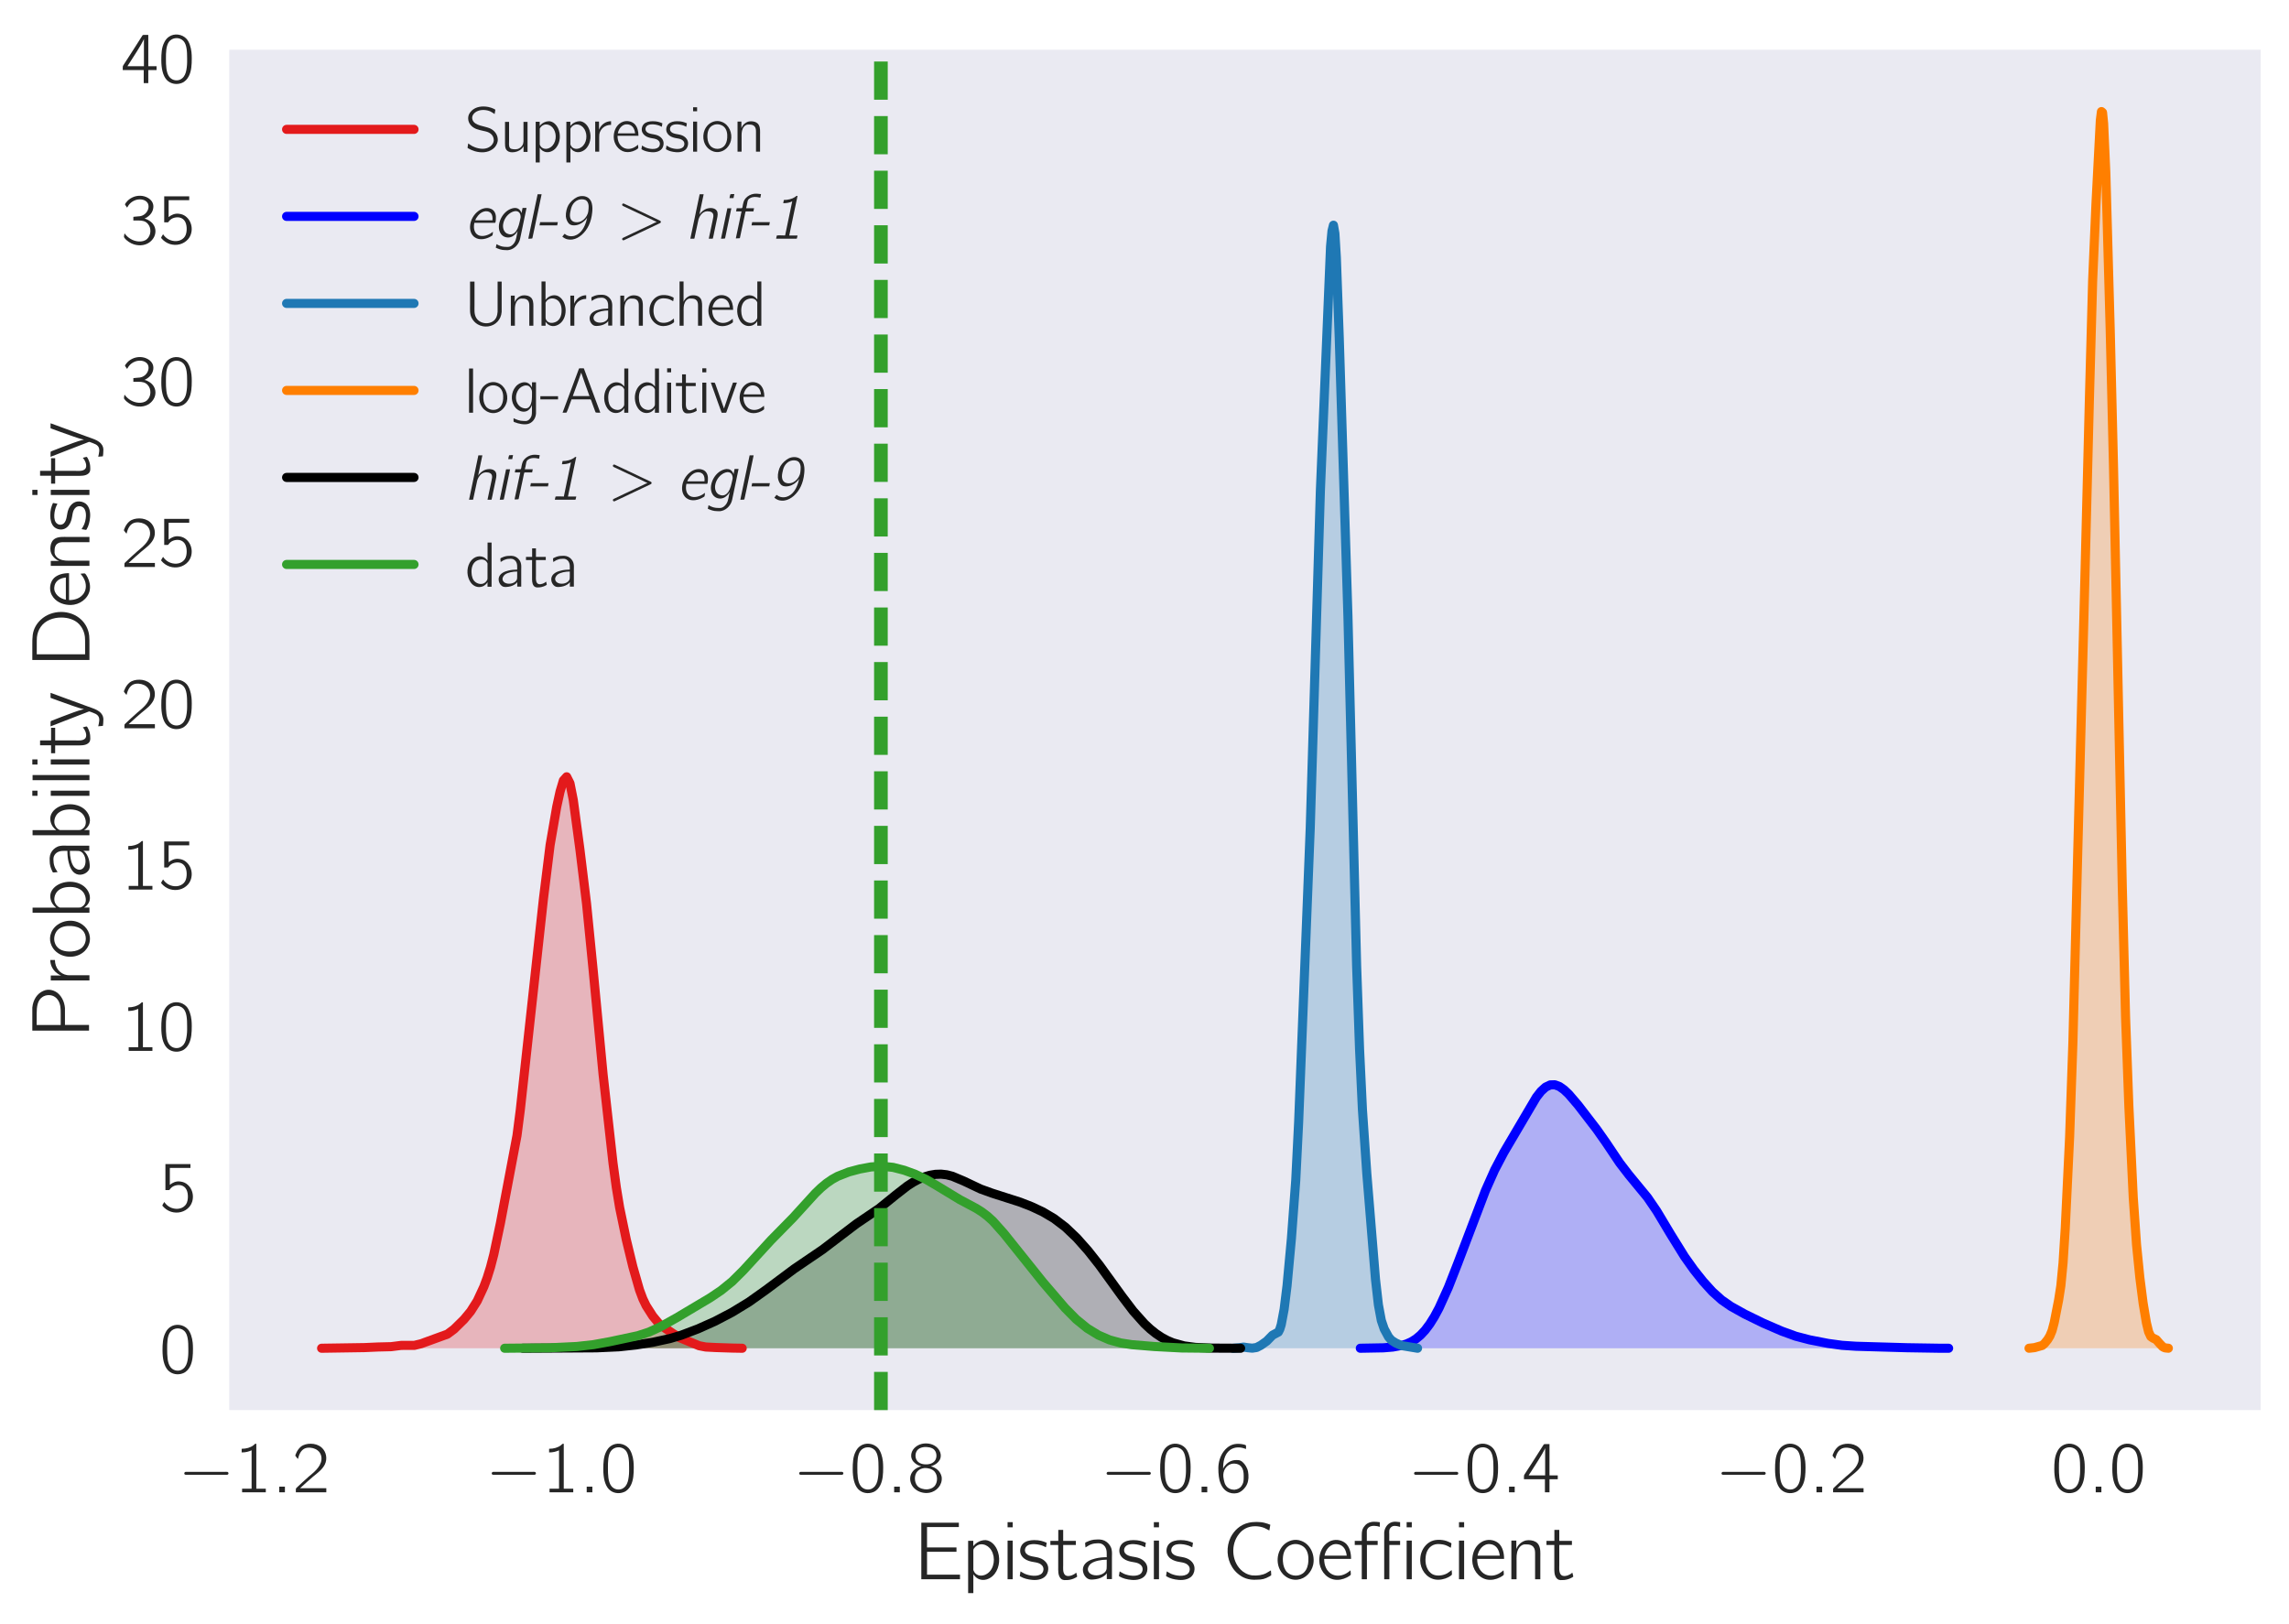 <?xml version="1.0" encoding="utf-8" standalone="no"?>
<!DOCTYPE svg PUBLIC "-//W3C//DTD SVG 1.1//EN"
  "http://www.w3.org/Graphics/SVG/1.1/DTD/svg11.dtd">
<!-- Created with matplotlib (http://matplotlib.org/) -->
<svg height="357pt" version="1.1" viewBox="0 0 503 357" width="503pt" xmlns="http://www.w3.org/2000/svg" xmlns:xlink="http://www.w3.org/1999/xlink">
 <defs>
  <style type="text/css">
*{stroke-linecap:butt;stroke-linejoin:round;}
  </style>
 </defs>
 <g id="figure_1">
  <g id="patch_1">
   <path d="M 0 357.283 
L 503.979 357.283 
L 503.979 0 
L 0 0 
z
" style="fill:#ffffff;"/>
  </g>
  <g id="axes_1">
   <g id="patch_2">
    <path d="M 50.379 309.914 
L 496.779 309.914 
L 496.779 10.934 
L 50.379 10.934 
z
" style="fill:#eaeaf2;"/>
   </g>
   <g id="matplotlib.axis_1">
    <g id="xtick_1">
     <g id="line2d_1"/>
     <g id="text_1">
      <!-- $-1.2$ -->
      <defs>
       <path d="M 9.797 28.078 
C 8 27.484 7.797 24.781 9.797 24.281 
C 10.297 24.078 10.906 24.188 11.5 24.188 
L 64.703 24.188 
C 65.906 24.188 67.797 23.781 68.797 24.781 
C 69.906 25.875 69.297 27.875 67.703 28.188 
C 66.5 28.375 65.094 28.188 63.906 28.188 
L 11.406 28.188 
C 10.906 28.188 10.297 28.281 9.797 28.078 
" id="Computer_Modern_Bright_Math_Symbols-0"/>
       <path d="M 9.703 60.016 
L 9.703 55 
C 15.203 55 19 56 23.406 57.906 
L 23.406 5.016 
L 10.297 5.016 
L 10.297 0 
L 43 0 
L 43 5.016 
L 29.906 5.016 
L 29.906 67 
C 27.5 67 27.906 66.359 26 64.875 
C 21.906 61.719 16.203 60.016 9.703 60.016 
" id="Computer_Modern_Bright-49"/>
       <path d="M 10.703 7.812 
L 10.703 0 
L 18.5 0 
L 18.5 7.812 
z
" id="Computer_Modern_Bright_Math_Slanted-58"/>
       <path d="M 7.297 45.969 
C 8.703 51.594 11.094 57.984 16.797 60.5 
C 19.203 61.5 21.797 61.703 24.406 61.5 
C 29.297 61.094 34.094 59.094 37.094 55.094 
C 39.297 52.078 40.094 48.375 39.703 44.781 
C 38.5 34.344 28.297 26.844 21.703 21.234 
C 17.906 18.031 7.094 7.812 7.094 7.812 
L 5.406 6.203 
C 4.5 5.312 4.406 5.312 4.406 3.5 
L 4.406 0 
L 46.406 0 
L 46.406 5.625 
L 10.203 5.625 
C 13.406 8.734 26.703 20.516 28.5 21.922 
C 34.297 26.656 40.797 31.375 44.297 38.219 
C 48.203 46.062 46.5 55.938 39.906 61.766 
C 35.906 65.297 30.406 67 25.094 67 
C 20.203 67 15.203 66 11.297 62.906 
C 8.297 60.391 5.797 56.688 4.406 52.875 
C 4.094 52.281 3.594 51.281 3.703 50.578 
C 3.797 49.984 4.406 49.484 4.703 49.078 
C 5.5 48.078 6.297 46.875 7.297 45.969 
" id="Computer_Modern_Bright-50"/>
      </defs>
      <g style="fill:#262626;" transform="translate(39.16 327.984)scale(0.16 -0.16)">
       <use transform="scale(0.996)" xlink:href="#Computer_Modern_Bright_Math_Symbols-0"/>
       <use transform="translate(77.487 0)scale(0.996)" xlink:href="#Computer_Modern_Bright-49"/>
       <use transform="translate(128.131 0)scale(0.996)" xlink:href="#Computer_Modern_Bright_Math_Slanted-58"/>
       <use transform="translate(157.188 0)scale(0.996)" xlink:href="#Computer_Modern_Bright-50"/>
      </g>
     </g>
    </g>
    <g id="xtick_2">
     <g id="line2d_2"/>
     <g id="text_2">
      <!-- $-1.0$ -->
      <defs>
       <path d="M 14.797 63.859 
C 11.906 61.859 9.906 59.141 8.406 56.031 
C 4.797 49 4.406 40.766 4.406 31.828 
C 4.406 20.578 6.406 10.25 12 4.312 
C 17.297 -1.203 25.703 -2.609 32.797 0.297 
C 37.203 2.016 40.406 5.719 42.406 9.734 
C 46 16.875 46.406 25.406 46.406 34.234 
C 46.406 37.047 46.297 39.859 46 42.672 
C 45.297 49.406 43 56.828 39.297 60.953 
C 33.203 67.688 22.297 69.188 14.797 63.859 
M 34.906 58.141 
C 39.594 53.125 40 43.484 40 34.344 
L 40 28.922 
C 40 24.297 39.203 18.281 38.203 14.859 
C 36.797 10.141 34.5 6.734 29.906 4.625 
C 24.297 2.609 18.5 4.516 15.297 8.938 
C 11 14.656 10.797 24.797 10.797 33.734 
C 10.797 42.172 10.906 51.516 15 57.031 
C 19.5 63.062 29.203 64.062 34.906 58.141 
" id="Computer_Modern_Bright-48"/>
      </defs>
      <g style="fill:#262626;" transform="translate(106.72 327.984)scale(0.16 -0.16)">
       <use transform="scale(0.996)" xlink:href="#Computer_Modern_Bright_Math_Symbols-0"/>
       <use transform="translate(77.487 0)scale(0.996)" xlink:href="#Computer_Modern_Bright-49"/>
       <use transform="translate(128.131 0)scale(0.996)" xlink:href="#Computer_Modern_Bright_Math_Slanted-58"/>
       <use transform="translate(157.188 0)scale(0.996)" xlink:href="#Computer_Modern_Bright-48"/>
      </g>
     </g>
    </g>
    <g id="xtick_3">
     <g id="line2d_3"/>
     <g id="text_3">
      <!-- $-0.8$ -->
      <defs>
       <path d="M 18.703 36 
L 18.703 35.906 
C 12.5 34.094 7.297 30.688 4.797 24.844 
C 2.203 18.719 4 11.281 8.406 6.453 
C 13.094 1.422 19.5 -1 26.297 -1 
C 36.297 -1 45.906 6.406 47.094 16.734 
C 47.297 18.266 47.203 19.891 47 21.406 
C 45.203 29.219 39.5 33.875 32.094 35.906 
C 32.906 36.203 33.797 36.406 34.594 36.703 
C 38.797 38.422 42.297 40.922 44.5 44.938 
C 47.797 51.375 44.594 58.906 39.203 63.016 
C 33.797 67.141 26.5 68.234 19.906 66.828 
C 12 65.125 4.5 58.406 5 49.766 
C 5.203 46.75 6.5 44.234 8 42.438 
C 10.297 39.625 14.797 36.609 18.703 36 
M 23.797 62.5 
C 28.203 62.5 33.703 62 36.906 58.578 
C 40.703 54.469 40.906 47.031 37.094 42.812 
C 34.703 40.203 31.203 38.891 27.703 38.594 
C 22.797 38.188 17.203 39 13.703 42.812 
C 9.797 47.125 10.094 54.969 14.297 58.984 
C 16.906 61.391 20.406 62.188 23.797 62.5 
M 23.703 33.5 
C 28.406 33.5 33.5 32.391 36.906 28.938 
C 38.203 27.531 39.203 25.812 39.797 24.016 
C 41.5 18.75 40.703 12.094 36.797 8.047 
C 34.094 5.328 30.406 4.312 26.703 4.016 
C 22.203 4.016 17 5.109 13.797 8.562 
C 9.406 13.391 8.5 23.406 13.703 29.062 
C 16.297 31.781 20 33.203 23.703 33.5 
" id="Computer_Modern_Bright-56"/>
      </defs>
      <g style="fill:#262626;" transform="translate(174.281 327.984)scale(0.16 -0.16)">
       <use transform="scale(0.996)" xlink:href="#Computer_Modern_Bright_Math_Symbols-0"/>
       <use transform="translate(77.487 0)scale(0.996)" xlink:href="#Computer_Modern_Bright-48"/>
       <use transform="translate(128.131 0)scale(0.996)" xlink:href="#Computer_Modern_Bright_Math_Slanted-58"/>
       <use transform="translate(157.188 0)scale(0.996)" xlink:href="#Computer_Modern_Bright-56"/>
      </g>
     </g>
    </g>
    <g id="xtick_4">
     <g id="line2d_4"/>
     <g id="text_4">
      <!-- $-0.6$ -->
      <defs>
       <path d="M 11.297 32.625 
L 11.203 32.625 
C 11.203 41.766 12.797 52.422 20.594 58.25 
C 24.906 61.375 30.703 62.969 38.203 61.172 
C 39.797 60.766 41.297 60.156 42.797 59.766 
L 42.797 63.281 
C 42.797 63.672 42.906 64.375 42.594 64.781 
C 41.906 65.688 36.297 66.594 36.094 66.594 
C 27.406 67.594 21.703 65.688 16.406 61.172 
C 10 55.641 6.297 47.516 5.094 39.281 
C 4 32.656 4.906 22 6.203 16.781 
C 8.297 9.047 12.297 2.219 19.703 -0.391 
C 24.094 -2 29.5 -2 33.703 0.016 
C 37.094 1.641 39.906 4.469 42.094 7.5 
C 45.594 12.344 46.5 18.219 46.094 24.172 
C 45.906 27.109 45.5 30.047 44.297 32.766 
C 42.406 37.125 39.203 41.672 35.094 43.688 
C 33.203 44.5 31.203 44.5 29.203 44.5 
C 23.906 44.5 18.906 42.188 15.203 38.359 
C 13.594 36.75 12 34.719 11.297 32.625 
M 24.406 39.516 
C 28.203 39.812 32.203 39.219 35.094 36.5 
C 38.906 32.891 39.594 27.766 39.594 22.812 
C 39.594 19.469 39.703 16.016 38.703 12.859 
C 38.094 11.234 37.297 9.828 36.406 8.5 
C 34.203 5.562 31.406 4.125 26.797 3.516 
C 22.297 3.516 17.797 5.312 15.203 9.125 
C 13.594 11.328 12.797 14.047 12.297 16.641 
C 11.703 19.344 11.297 22.141 11.5 24.859 
C 12 31.984 17 38.516 24.406 39.516 
" id="Computer_Modern_Bright-54"/>
      </defs>
      <g style="fill:#262626;" transform="translate(241.841 327.984)scale(0.16 -0.16)">
       <use transform="scale(0.996)" xlink:href="#Computer_Modern_Bright_Math_Symbols-0"/>
       <use transform="translate(77.487 0)scale(0.996)" xlink:href="#Computer_Modern_Bright-48"/>
       <use transform="translate(128.131 0)scale(0.996)" xlink:href="#Computer_Modern_Bright_Math_Slanted-58"/>
       <use transform="translate(157.188 0)scale(0.996)" xlink:href="#Computer_Modern_Bright-54"/>
      </g>
     </g>
    </g>
    <g id="xtick_5">
     <g id="line2d_5"/>
     <g id="text_5">
      <!-- $-0.4$ -->
      <defs>
       <path d="M 2.094 18 
L 31 18 
L 31 0 
L 37.297 0 
L 37.297 18 
L 48.703 18 
L 48.703 23.328 
L 37.297 23.328 
L 37.297 66.469 
L 31.906 66.469 
C 30.094 66.469 29.594 66.578 28.797 65.062 
C 24.797 58.516 3.703 25.766 3 24.859 
C 2.203 23.438 2.094 23.547 2.094 21.438 
z
M 31.297 60.875 
L 31.297 23.328 
L 8.594 23.328 
C 9.297 24.734 10.297 26.031 11.203 27.438 
C 16.203 35.172 28.094 53.547 30.594 59.281 
C 30.906 59.781 31 60.375 31.297 60.875 
" id="Computer_Modern_Bright-52"/>
      </defs>
      <g style="fill:#262626;" transform="translate(309.402 327.984)scale(0.16 -0.16)">
       <use transform="scale(0.996)" xlink:href="#Computer_Modern_Bright_Math_Symbols-0"/>
       <use transform="translate(77.487 0)scale(0.996)" xlink:href="#Computer_Modern_Bright-48"/>
       <use transform="translate(128.131 0)scale(0.996)" xlink:href="#Computer_Modern_Bright_Math_Slanted-58"/>
       <use transform="translate(157.188 0)scale(0.996)" xlink:href="#Computer_Modern_Bright-52"/>
      </g>
     </g>
    </g>
    <g id="xtick_6">
     <g id="line2d_6"/>
     <g id="text_6">
      <!-- $-0.2$ -->
      <g style="fill:#262626;" transform="translate(376.962 327.984)scale(0.16 -0.16)">
       <use transform="scale(0.996)" xlink:href="#Computer_Modern_Bright_Math_Symbols-0"/>
       <use transform="translate(77.487 0)scale(0.996)" xlink:href="#Computer_Modern_Bright-48"/>
       <use transform="translate(128.131 0)scale(0.996)" xlink:href="#Computer_Modern_Bright_Math_Slanted-58"/>
       <use transform="translate(157.188 0)scale(0.996)" xlink:href="#Computer_Modern_Bright-50"/>
      </g>
     </g>
    </g>
    <g id="xtick_7">
     <g id="line2d_7"/>
     <g id="text_7">
      <!-- $0.0$ -->
      <g style="fill:#262626;" transform="translate(450.722 327.984)scale(0.16 -0.16)">
       <use transform="scale(0.996)" xlink:href="#Computer_Modern_Bright-48"/>
       <use transform="translate(50.643 0)scale(0.996)" xlink:href="#Computer_Modern_Bright_Math_Slanted-58"/>
       <use transform="translate(79.701 0)scale(0.996)" xlink:href="#Computer_Modern_Bright-48"/>
      </g>
     </g>
    </g>
    <g id="text_8">
     <!-- Epistasis Coefficient -->
     <defs>
      <path d="M 8 69.328 
L 8 0 
L 55.406 0 
L 55.406 5.625 
L 15 5.625 
L 15 33.672 
L 51.094 33.672 
L 51.094 39 
L 15 39 
L 15 64 
L 54 64 
L 54 69.328 
z
" id="Computer_Modern_Bright-69"/>
      <path d="M 12.703 40.531 
L 12.703 47.156 
L 6.406 47.156 
L 6.406 -17 
L 12.797 -17 
L 12.797 6.094 
C 14.203 4.078 15.797 2.281 17.906 1.078 
C 25 -3.25 34 0.172 38.906 6.594 
C 45.406 14.969 46.094 27.5 41.594 36.984 
C 39 42.438 34.094 47.5 27.797 48 
C 22.297 48 18.094 45.812 15.094 43.125 
C 14.203 42.328 13.5 41.438 12.703 40.531 
M 21.906 42.875 
C 26 43.172 30 41.266 32.797 38.266 
C 34.5 36.344 35.797 34.141 36.594 31.734 
C 40.094 22.297 36.906 9.234 26.797 5.328 
C 21 3.109 15.297 5.125 13.094 10.547 
C 12.594 11.547 12.797 12.859 12.797 13.953 
L 12.797 34.641 
C 12.797 36.953 13 37.156 14.5 38.859 
C 16.297 41.062 19 42.578 21.906 42.875 
" id="Computer_Modern_Bright-112"/>
      <path d="M 6.406 70 
L 6.406 63.672 
L 12.703 63.672 
L 12.703 70 
z
M 6.406 47.391 
L 6.406 0 
L 12.703 0 
L 12.703 47.391 
z
" id="Computer_Modern_Bright-105"/>
      <path d="M 3.094 9.641 
C 2.906 8.234 2.594 6.938 2.406 5.531 
C 2.203 4.422 1.906 3.922 2.906 3.422 
C 7 1.016 11.906 -0.297 17.703 -0.797 
C 24.203 -1.406 32.406 0.109 35.594 6.531 
C 36.5 8.344 37 10.344 37.094 12.359 
C 37.5 19.578 31.797 24.203 26.906 25.906 
C 21.406 28.016 13.906 27.312 10.094 31.531 
C 8.094 33.844 8 37.266 9.906 39.672 
C 13.906 45.297 26.797 42.875 31.906 40.375 
C 32.703 39.969 33.406 39.469 34.297 39.266 
L 35.203 44.688 
C 30.5 46.797 26.406 48 19.906 48 
C 14.297 48 9.203 46.703 6 43.484 
C 2.797 40.172 1.703 34.641 3.594 30.438 
C 5.406 26.406 9.203 23.797 13.297 22.5 
C 19.203 20.391 25.906 21.391 29.797 16.578 
C 32 13.766 31.594 9.547 29.094 7.031 
C 24.297 2.609 14.094 4.219 8.5 6.625 
C 6.594 7.438 4.906 8.641 3.094 9.641 
" id="Computer_Modern_Bright-115"/>
      <path d="M 10.797 60.5 
L 10.797 47.016 
L 1.094 47.016 
L 1.094 42 
L 10.703 42 
L 10.703 15.016 
C 10.703 10.578 10.406 5.234 13.297 1.516 
C 15 -0.703 17.297 -1.297 20.797 -1 
C 23.703 -1 26.594 -0.391 29.297 0.656 
C 30.203 1.062 33.5 2.516 33.906 3.234 
C 34.094 3.641 32.797 8.094 32.797 8.094 
L 30.406 6.266 
C 27.297 4.344 21.094 2.328 18.5 5.969 
C 16.203 9.094 16.797 13.75 16.797 17.375 
L 16.797 42 
L 32.297 42 
L 32.297 47.016 
L 16.797 47.016 
L 16.797 60.5 
z
" id="Computer_Modern_Bright-116"/>
      <path d="M 7.906 39.016 
C 9.594 39.859 11 41.094 12.703 41.922 
C 15.406 43.156 18.203 44 21.203 44 
C 22.594 44.094 24.203 44.297 25.594 44 
C 28.094 43.594 30.297 42.078 31.797 39.953 
C 33.297 37.516 33.906 35.391 33.906 31.469 
L 33.906 27.016 
C 29.094 27.016 24.297 26.609 19.703 25.391 
C 13.906 24.078 7.594 21.125 5.5 15.844 
C 3.406 10.781 5.594 4.078 10.094 1.031 
C 12.297 -0.5 14.906 -0.5 17.5 -0.297 
C 21.703 0 25.906 1.016 29.5 3.25 
C 31.203 4.25 32.906 5.578 33.906 7.297 
L 34 7.297 
L 34 0.203 
L 40.297 0.203 
L 40.297 26.891 
C 40.297 29.812 40.594 32.953 40 35.891 
C 39.406 39.922 36.906 43.266 34 45.594 
C 30.594 48.219 26.703 49.109 21.5 48.719 
C 16.703 48.719 13 47.5 9.406 45.766 
C 8.906 45.562 7.906 45.234 7.594 44.641 
C 7.297 44.219 7.5 43.516 7.5 43 
C 7.703 41.672 7.797 40.344 7.906 39.016 
M 33.906 24 
L 33.906 16.375 
C 33.906 14.062 34 11.953 32.703 9.953 
C 31.594 8.344 30.094 7.234 28.5 6.438 
C 22.797 3.516 14.094 4.422 11.594 9.25 
C 9.594 12.75 11.703 16.875 14.594 19.188 
C 18.906 22.5 27.297 24 33.906 24 
" id="Computer_Modern_Bright-97"/>
      <path d="M 60.5 10.875 
C 58.5 9.859 56.703 8.453 54.703 7.453 
C 50 5.047 44 4.141 37.5 4.734 
C 31.703 5.547 26.906 8.359 23.406 11.875 
C 12.203 23.156 11.406 42.969 21.297 55.344 
C 25.5 60.875 31.906 65 41.297 65 
C 45.094 65 49 64.297 52.5 62.891 
C 54.594 61.969 56.594 60.766 58.594 59.766 
L 59.797 66.812 
C 57.594 67.672 55.297 68.562 53 69.094 
C 47.406 70.625 38.906 70.625 33.094 69.219 
C 22.906 66.922 15.5 59.828 11.297 51.625 
C 5.5 40.016 6.203 25.516 13.203 14.594 
C 15 11.703 17.297 9.109 19.906 6.891 
C 25.906 1.688 33.297 -1.312 43.594 -0.5 
C 49.797 -0.5 53.406 0.516 58.203 3.203 
C 58.703 3.5 60.594 4.516 60.906 4.938 
C 61.094 5.438 60.594 9.531 60.5 10.875 
" id="Computer_Modern_Bright-67"/>
      <path d="M 10.703 42.078 
C 1.797 33.234 0.797 17.875 8.5 7.938 
C 9.594 6.422 10.906 5.125 12.406 4.016 
C 16.094 1 21.5 -1.203 27.797 -0.5 
C 37.797 0.703 44.703 8.844 46.797 17.375 
C 49.594 29.328 43.703 42.672 32.703 46.891 
C 24.094 50.406 15.5 46.891 10.703 42.078 
M 35.703 39.359 
C 40.5 35.031 41.406 28.109 41 21.984 
C 40.703 17.266 39.406 12.344 36.094 8.828 
C 30.703 3 20.703 3 14.906 8.625 
C 11.906 11.844 10.094 16.453 9.797 21.984 
C 9.297 30.109 11.297 38.75 19.297 41.969 
C 25.203 44.578 32 42.672 35.703 39.359 
" id="Computer_Modern_Bright-111"/>
      <path d="M 41.797 10.938 
C 39.5 9.234 38.797 8.328 35.906 6.812 
C 29.797 3.5 22.594 3.5 17.406 7.172 
C 12.406 10.766 9.5 16.641 9.5 25 
L 42.5 25 
C 42.5 32.422 40.797 38.859 36.594 43.375 
C 32 47.891 24.797 49.297 18.703 47.391 
C 16.406 46.688 14.297 45.484 12.406 43.969 
C 6.094 38.859 3.406 30.719 3.5 22.781 
C 3.703 12.344 10.797 1.906 21.297 -0.312 
C 26.797 -1.422 32.594 -0.203 37.5 2.297 
C 38.406 2.797 41.703 4.609 42.094 5.516 
C 42.406 6.016 41.797 10.938 41.797 10.938 
M 37.203 28.906 
L 10 28.906 
C 11.203 36.234 17.203 43.969 25.297 43.062 
C 31.906 42.469 35.406 37.75 36.703 31.828 
C 36.906 30.812 37 29.922 37.203 28.906 
" id="Computer_Modern_Bright-101"/>
      <path d="M 10.594 47.016 
L 2 47.016 
L 2 42 
L 10.594 42 
L 10.594 0 
L 16.906 0 
L 16.906 42 
L 30.094 42 
L 30.094 47.016 
L 16.797 47.016 
L 16.797 56.234 
C 16.797 57.891 16.594 59.656 17.297 61.219 
C 19.5 65.875 25.406 65.875 29.594 65.078 
C 30.594 64.875 31.703 64.469 32.703 64.266 
L 32.703 69.906 
C 27.703 70.609 22.297 71.219 17.703 68.469 
C 15.797 67.438 14.203 65.688 13 63.922 
C 11.094 60.938 10.594 58.781 10.594 53.719 
z
M 38.094 0 
L 44.406 0 
L 44.406 42 
L 57.594 42 
L 57.594 47.016 
L 44.297 47.016 
L 44.297 55.234 
C 44.297 56.891 44.094 58.656 44.406 60.328 
C 44.906 62.297 46.094 63.656 47.703 64.672 
C 50.797 66.172 54.406 65.078 57.594 64.172 
L 57.594 70 
C 55.094 70.188 52.703 70.688 50.203 70.5 
C 43.406 70 38.594 64.047 38.094 57.312 
C 38 55.891 38.094 54.375 38.094 52.969 
z
M 65.594 70 
L 65.594 63.672 
L 71.906 63.672 
L 71.906 70 
z
M 65.594 47.391 
L 65.594 0 
L 71.906 0 
L 71.906 47.391 
z
" id="Computer_Modern_Bright-14"/>
      <path d="M 42.406 11.25 
C 40.5 9.844 38.797 8.328 36.703 7.125 
C 32 4.625 24.797 3.422 19.406 5.922 
C 11.594 9.938 9.5 19.688 10.594 27.719 
C 10.797 29.328 11.094 30.922 11.594 32.438 
C 13.797 38.969 19.297 44.078 28.297 43.078 
C 33.094 42.672 35.5 41.875 39.297 39.766 
C 40 39.359 40.594 38.859 41.406 38.656 
C 41.5 39.859 41.797 41.172 42 42.375 
C 42.297 43.984 42.297 44.188 40.797 44.891 
C 39.703 45.391 38.594 45.984 37.406 46.391 
C 32.797 48.406 25.203 49 20 47.5 
C 12.906 45.484 7.594 39.359 5.297 32.531 
C 4.203 29.422 3.906 26.109 3.906 22.797 
C 4 12.25 11.203 1.906 21.703 -0.203 
C 27.5 -1.406 34.203 0.297 38.203 2.406 
C 39.203 2.906 42.203 4.719 42.703 5.625 
C 43 6.125 42.406 11.25 42.406 11.25 
" id="Computer_Modern_Bright-99"/>
      <path d="M 12.594 37.281 
L 12.5 37.281 
L 12.5 47.391 
L 6.406 47.391 
L 6.406 0 
L 12.797 0 
L 12.797 21.938 
C 12.797 26.844 12.5 31.875 14.703 36.469 
C 15.797 38.781 17.5 40.781 19.797 41.984 
C 21.703 42.891 23.703 42.891 25.797 42.688 
C 28.797 42.688 31.703 41.891 33.594 39.375 
C 35.406 37.062 35.5 34.062 35.5 31.25 
L 35.5 0 
L 41.906 0 
L 41.906 26.859 
C 41.906 31.875 42.406 37.375 40 41.891 
C 38.094 45.5 34.406 47.203 30.5 47.703 
C 28.5 48 26.406 48 24.406 47.609 
C 19.203 46.5 14.406 42.297 12.594 37.281 
" id="Computer_Modern_Bright-110"/>
     </defs>
     <g style="fill:#262626;" transform="translate(201.023 347.094)scale(0.18 -0.18)">
      <use transform="scale(0.996)" xlink:href="#Computer_Modern_Bright-69"/>
      <use transform="translate(58.738 0)scale(0.996)" xlink:href="#Computer_Modern_Bright-112"/>
      <use transform="translate(106.89 0)scale(0.996)" xlink:href="#Computer_Modern_Bright-105"/>
      <use transform="translate(125.985 0)scale(0.996)" xlink:href="#Computer_Modern_Bright-115"/>
      <use transform="translate(164.424 0)scale(0.996)" xlink:href="#Computer_Modern_Bright-116"/>
      <use transform="translate(200.539 0)scale(0.996)" xlink:href="#Computer_Modern_Bright-97"/>
      <use transform="translate(247.031 0)scale(0.996)" xlink:href="#Computer_Modern_Bright-115"/>
      <use transform="translate(285.47 0)scale(0.996)" xlink:href="#Computer_Modern_Bright-105"/>
      <use transform="translate(304.565 0)scale(0.996)" xlink:href="#Computer_Modern_Bright-115"/>
      <use transform="translate(374.469 0)scale(0.996)" xlink:href="#Computer_Modern_Bright-67"/>
      <use transform="translate(439.641 0)scale(0.996)" xlink:href="#Computer_Modern_Bright-111"/>
      <use transform="translate(490.284 0)scale(0.996)" xlink:href="#Computer_Modern_Bright-101"/>
      <use transform="translate(535.116 0)scale(0.996)" xlink:href="#Computer_Modern_Bright-14"/>
      <use transform="translate(613.156 0)scale(0.996)" xlink:href="#Computer_Modern_Bright-99"/>
      <use transform="translate(657.988 0)scale(0.996)" xlink:href="#Computer_Modern_Bright-105"/>
      <use transform="translate(677.083 0)scale(0.996)" xlink:href="#Computer_Modern_Bright-101"/>
      <use transform="translate(721.915 0)scale(0.996)" xlink:href="#Computer_Modern_Bright-110"/>
      <use transform="translate(770.067 0)scale(0.996)" xlink:href="#Computer_Modern_Bright-116"/>
     </g>
    </g>
   </g>
   <g id="matplotlib.axis_2">
    <g id="ytick_1">
     <g id="line2d_8"/>
     <g id="text_9">
      <!-- $0$ -->
      <g style="fill:#262626;" transform="translate(35.011 301.859)scale(0.16 -0.16)">
       <use transform="scale(0.996)" xlink:href="#Computer_Modern_Bright-48"/>
      </g>
     </g>
    </g>
    <g id="ytick_2">
     <g id="line2d_9"/>
     <g id="text_10">
      <!-- $5$ -->
      <defs>
       <path d="M 8.406 66.328 
L 8.406 30.453 
L 12.203 30.453 
C 12.703 30.453 13.406 30.359 13.797 30.562 
C 14.297 30.859 14.594 31.562 14.906 31.969 
C 15.594 32.859 16.406 33.562 17.203 34.266 
C 20.797 37.281 27.703 38.484 32.297 36.172 
C 38.594 33.172 39.797 25.219 39.297 19 
C 39 15.062 37.797 11.453 35.5 9.141 
C 30.203 3.5 21.297 3.5 14.797 6.797 
C 11.594 8.406 8.906 10.922 6.906 13.922 
L 6.797 13.922 
C 6.5 13.422 4.203 9.906 4.203 9.297 
C 4.203 8.891 4.5 8.594 4.703 8.297 
C 7.703 4.781 11.594 2.062 16.094 0.562 
C 25 -2.25 35 -0.047 41.297 7.188 
C 48.797 15.922 47.797 30.156 39.094 37.766 
C 36.5 40.188 32.906 41.891 28.594 42.281 
C 22.797 43.094 17.594 40.281 14.5 37.672 
L 14.5 61 
L 42.906 61 
L 42.906 66.328 
z
" id="Computer_Modern_Bright-53"/>
      </defs>
      <g style="fill:#262626;" transform="translate(35.011 266.41)scale(0.16 -0.16)">
       <use transform="scale(0.996)" xlink:href="#Computer_Modern_Bright-53"/>
      </g>
     </g>
    </g>
    <g id="ytick_3">
     <g id="line2d_10"/>
     <g id="text_11">
      <!-- $10$ -->
      <g style="fill:#262626;" transform="translate(26.642 230.962)scale(0.16 -0.16)">
       <use transform="scale(0.996)" xlink:href="#Computer_Modern_Bright-49"/>
       <use transform="translate(50.643 0)scale(0.996)" xlink:href="#Computer_Modern_Bright-48"/>
      </g>
     </g>
    </g>
    <g id="ytick_4">
     <g id="line2d_11"/>
     <g id="text_12">
      <!-- $15$ -->
      <g style="fill:#262626;" transform="translate(26.642 195.513)scale(0.16 -0.16)">
       <use transform="scale(0.996)" xlink:href="#Computer_Modern_Bright-49"/>
       <use transform="translate(50.643 0)scale(0.996)" xlink:href="#Computer_Modern_Bright-53"/>
      </g>
     </g>
    </g>
    <g id="ytick_5">
     <g id="line2d_12"/>
     <g id="text_13">
      <!-- $20$ -->
      <g style="fill:#262626;" transform="translate(26.642 160.064)scale(0.16 -0.16)">
       <use transform="scale(0.996)" xlink:href="#Computer_Modern_Bright-50"/>
       <use transform="translate(50.643 0)scale(0.996)" xlink:href="#Computer_Modern_Bright-48"/>
      </g>
     </g>
    </g>
    <g id="ytick_6">
     <g id="line2d_13"/>
     <g id="text_14">
      <!-- $25$ -->
      <g style="fill:#262626;" transform="translate(26.642 124.616)scale(0.16 -0.16)">
       <use transform="scale(0.996)" xlink:href="#Computer_Modern_Bright-50"/>
       <use transform="translate(50.643 0)scale(0.996)" xlink:href="#Computer_Modern_Bright-53"/>
      </g>
     </g>
    </g>
    <g id="ytick_7">
     <g id="line2d_14"/>
     <g id="text_15">
      <!-- $30$ -->
      <defs>
       <path d="M 8.094 50.719 
C 8.906 51.922 9.5 53.234 10.406 54.438 
C 12.5 57.25 15.406 59.453 18.703 60.766 
C 23.906 62.875 31.5 62.875 35.594 58.219 
C 39.203 54.078 37.703 47.609 34.406 43.781 
C 31.406 40.25 27.5 38.531 21.703 38.531 
C 20 38.531 18.406 38.031 16.703 38.031 
L 16.703 33 
L 23.594 33 
C 29.406 33 33.203 32.109 36.406 28.688 
C 41.906 22.859 41.406 12.516 35.297 7.203 
C 32.203 4.594 27.906 3.781 23.906 4.078 
C 16.094 4.688 9.203 8.812 4.594 15.234 
C 4.094 14.234 4.094 12.828 3.906 11.719 
C 3.594 10.109 3.594 10.109 4.594 8.812 
C 7.5 4.891 13.203 1.281 17.703 -0.031 
C 25.703 -2.438 35 -1.344 41.203 4.781 
C 42.406 6 43.5 7.297 44.406 8.703 
C 48.094 14.531 48.203 22.156 44.094 27.781 
C 42.406 30.094 40.203 31.906 37.703 33.312 
C 36 34.312 34 35.312 32 35.516 
C 37.797 38.234 43.203 42.828 44.203 50.359 
C 45.094 57.375 41 61.688 36.797 64.188 
C 30.297 68 21.797 68 15.094 64.672 
C 12 63.172 9.203 60.969 7.094 58.25 
C 6.703 57.75 5.203 56.047 5.203 55.234 
C 5.203 54.734 5.594 54.234 5.906 53.828 
z
" id="Computer_Modern_Bright-51"/>
      </defs>
      <g style="fill:#262626;" transform="translate(26.642 89.167)scale(0.16 -0.16)">
       <use transform="scale(0.996)" xlink:href="#Computer_Modern_Bright-51"/>
       <use transform="translate(50.643 0)scale(0.996)" xlink:href="#Computer_Modern_Bright-48"/>
      </g>
     </g>
    </g>
    <g id="ytick_8">
     <g id="line2d_15"/>
     <g id="text_16">
      <!-- $35$ -->
      <g style="fill:#262626;" transform="translate(26.642 53.718)scale(0.16 -0.16)">
       <use transform="scale(0.996)" xlink:href="#Computer_Modern_Bright-51"/>
       <use transform="translate(50.643 0)scale(0.996)" xlink:href="#Computer_Modern_Bright-53"/>
      </g>
     </g>
    </g>
    <g id="ytick_9">
     <g id="line2d_16"/>
     <g id="text_17">
      <!-- $40$ -->
      <g style="fill:#262626;" transform="translate(26.642 18.27)scale(0.16 -0.16)">
       <use transform="scale(0.996)" xlink:href="#Computer_Modern_Bright-52"/>
       <use transform="translate(50.643 0)scale(0.996)" xlink:href="#Computer_Modern_Bright-48"/>
      </g>
     </g>
    </g>
    <g id="text_18">
     <!-- Probability Density -->
     <defs>
      <path d="M 8 70 
L 8 0.5 
L 15 0.5 
L 15 30 
L 29.094 30 
C 31.297 30 33.5 30 35.594 30 
C 43 30.609 49.203 33.641 53.406 38.172 
C 57.703 42.906 59.594 50.156 56.797 56.297 
C 53.594 64.047 46 68.984 36.297 70 
C 33.406 70 30.406 70 27.5 70 
z
M 14.906 35.219 
L 14.906 64.672 
L 28.594 64.672 
C 37.297 64.672 45.203 63.672 49.203 57.656 
C 51.906 53.625 52.297 48 50.094 43.672 
C 48.906 41.344 47.094 39.547 44.906 38.234 
C 40 35.219 34.297 35.219 28.797 35.219 
z
" id="Computer_Modern_Bright-80"/>
      <path d="M 12.5 34.75 
L 12.406 34.75 
L 12.406 47.391 
L 6.406 47.391 
L 6.406 0 
L 12.703 0 
L 12.703 22.891 
C 12.703 24.406 12.703 25.906 12.906 27.406 
C 14.297 35.953 21.703 42.281 31.406 42.281 
L 31.406 48 
C 25 48 19.094 44.891 15.297 39.766 
C 14.203 38.266 13 36.547 12.5 34.75 
" id="Computer_Modern_Bright-114"/>
      <path d="M 6.406 69.688 
L 6.406 0 
L 12.797 0 
L 12.797 6.328 
L 12.906 6.328 
C 14 4.109 16.5 2.016 18.594 0.906 
C 25.797 -2.906 34.406 0.906 39.094 7.031 
C 48.594 19.578 44.797 40.875 32.297 46.797 
C 27.406 49 21.5 48 17.094 44.984 
C 15.406 43.781 14 42.375 12.703 40.766 
L 12.703 69.688 
z
M 21.906 42.984 
C 26.594 43.375 31.5 41.266 34.297 37.453 
C 36.203 34.938 37.203 31.938 37.703 28.812 
C 38.703 21.484 37.906 12.25 31.406 7.438 
C 30.297 6.625 29.094 6.031 27.797 5.516 
C 22.406 3.516 17 4.109 14 8.844 
C 13.094 10.438 12.797 10.547 12.797 12.953 
L 12.797 33.734 
C 12.797 34.75 12.594 35.953 13 36.859 
C 14.594 40.172 18.297 42.672 21.906 42.984 
" id="Computer_Modern_Bright-98"/>
      <path d="M 6.406 69.688 
L 6.406 0 
L 12.703 0 
L 12.703 69.688 
z
" id="Computer_Modern_Bright-108"/>
      <path d="M 0.703 47.656 
C 1.297 45.75 5.406 35.609 5.5 35.312 
L 17.406 4.578 
L 18.406 2.078 
C 19 0.672 19.203 0.469 18.594 -1.141 
L 17.5 -4.047 
C 16.594 -6.469 15.594 -8.969 13.703 -10.484 
C 10.297 -13.297 4.906 -11.688 0.797 -10.781 
L 1.297 -16.5 
C 3.203 -16.797 5.094 -17 7 -17 
C 11.297 -17.516 14.094 -16.5 16.703 -14.297 
C 20 -11.484 21.594 -7.562 23.094 -3.547 
L 26.203 5.078 
L 36.406 32.906 
C 38.094 37.922 40.203 42.641 41.797 47.656 
L 37.297 47.656 
C 36.797 47.656 36 47.859 35.594 47.469 
C 35.406 47.156 35.297 46.766 35.203 46.453 
L 34.406 44.344 
C 33.406 41.734 32.5 39.234 31.594 36.609 
L 25.797 20.25 
C 24.297 15.828 22.594 11.312 21.797 6.688 
C 20.703 11.312 19.203 15.734 17.594 20.141 
C 16.297 23.562 8.5 44.547 7.5 46.562 
C 7.094 47.656 6.703 47.656 5.203 47.656 
z
" id="Computer_Modern_Bright-121"/>
      <path d="M 8 70 
L 8 0 
L 28.203 0 
C 31.406 0 34.594 0 37.703 0.297 
C 45.703 1.109 52.594 5.016 57.203 9.828 
C 70.094 23.172 70 46.125 57.297 59.672 
C 52.703 64.578 46.5 68.5 38.703 69.5 
C 34.906 70 31 70 27.203 70 
z
M 14.906 5.312 
L 14.906 64.562 
L 27.797 64.562 
C 30.5 64.562 33.203 64.562 35.906 64.359 
C 40.406 63.859 44.797 62.359 48.5 59.734 
C 56.594 54.125 60 44.172 60 34.641 
C 60 26.609 57.797 18.375 51.906 12.641 
C 47.906 8.938 42.5 6.219 36 5.516 
C 33.406 5.312 30.703 5.312 28.094 5.312 
z
" id="Computer_Modern_Bright-68"/>
     </defs>
     <g style="fill:#262626;" transform="translate(19.653 227.948)rotate(-90)scale(0.18 -0.18)">
      <use transform="scale(0.996)" xlink:href="#Computer_Modern_Bright-80"/>
      <use transform="translate(62.889 0)scale(0.996)" xlink:href="#Computer_Modern_Bright-114"/>
      <use transform="translate(94.852 0)scale(0.996)" xlink:href="#Computer_Modern_Bright-111"/>
      <use transform="translate(145.495 0)scale(0.996)" xlink:href="#Computer_Modern_Bright-98"/>
      <use transform="translate(193.648 0)scale(0.996)" xlink:href="#Computer_Modern_Bright-97"/>
      <use transform="translate(240.14 0)scale(0.996)" xlink:href="#Computer_Modern_Bright-98"/>
      <use transform="translate(288.293 0)scale(0.996)" xlink:href="#Computer_Modern_Bright-105"/>
      <use transform="translate(307.388 0)scale(0.996)" xlink:href="#Computer_Modern_Bright-108"/>
      <use transform="translate(326.482 0)scale(0.996)" xlink:href="#Computer_Modern_Bright-105"/>
      <use transform="translate(345.577 0)scale(0.996)" xlink:href="#Computer_Modern_Bright-116"/>
      <use transform="translate(378.786 0)scale(0.996)" xlink:href="#Computer_Modern_Bright-121"/>
      <use transform="translate(452.592 0)scale(0.996)" xlink:href="#Computer_Modern_Bright-68"/>
      <use transform="translate(524.199 0)scale(0.996)" xlink:href="#Computer_Modern_Bright-101"/>
      <use transform="translate(569.03 0)scale(0.996)" xlink:href="#Computer_Modern_Bright-110"/>
      <use transform="translate(617.183 0)scale(0.996)" xlink:href="#Computer_Modern_Bright-115"/>
      <use transform="translate(655.622 0)scale(0.996)" xlink:href="#Computer_Modern_Bright-105"/>
      <use transform="translate(674.717 0)scale(0.996)" xlink:href="#Computer_Modern_Bright-116"/>
      <use transform="translate(707.925 0)scale(0.996)" xlink:href="#Computer_Modern_Bright-121"/>
     </g>
    </g>
   </g>
   <g id="PolyCollection_1">
    <path clip-path="url(#pbb10b1b2ef)" d="M 70.67 296.323 
L 70.67 296.324 
L 71.398 296.324 
L 72.126 296.324 
L 72.853 296.324 
L 73.581 296.324 
L 74.309 296.324 
L 75.037 296.324 
L 75.764 296.324 
L 76.492 296.324 
L 77.22 296.324 
L 77.948 296.324 
L 78.675 296.324 
L 79.403 296.324 
L 80.131 296.324 
L 80.859 296.324 
L 81.586 296.324 
L 82.314 296.324 
L 83.042 296.324 
L 83.77 296.324 
L 84.497 296.324 
L 85.225 296.324 
L 85.953 296.324 
L 86.681 296.324 
L 87.408 296.324 
L 88.136 296.324 
L 88.864 296.324 
L 89.592 296.324 
L 90.319 296.324 
L 91.047 296.324 
L 91.775 296.324 
L 92.503 296.324 
L 93.23 296.324 
L 93.958 296.324 
L 94.686 296.324 
L 95.414 296.324 
L 96.141 296.324 
L 96.869 296.324 
L 97.597 296.324 
L 98.325 296.324 
L 99.052 296.324 
L 99.78 296.324 
L 100.508 296.324 
L 101.236 296.324 
L 101.963 296.324 
L 102.691 296.324 
L 103.419 296.324 
L 104.147 296.324 
L 104.874 296.324 
L 105.602 296.324 
L 106.33 296.324 
L 107.058 296.324 
L 107.785 296.324 
L 108.513 296.324 
L 109.241 296.324 
L 109.969 296.324 
L 110.696 296.324 
L 111.424 296.324 
L 112.152 296.324 
L 112.88 296.324 
L 113.607 296.324 
L 114.335 296.324 
L 115.063 296.324 
L 115.791 296.324 
L 116.518 296.324 
L 117.246 296.324 
L 117.974 296.324 
L 118.702 296.324 
L 119.429 296.324 
L 120.157 296.324 
L 120.885 296.324 
L 121.613 296.324 
L 122.34 296.324 
L 123.068 296.324 
L 123.796 296.324 
L 124.524 296.324 
L 125.251 296.324 
L 125.979 296.324 
L 126.707 296.324 
L 127.435 296.324 
L 128.162 296.324 
L 128.89 296.324 
L 129.618 296.324 
L 130.346 296.324 
L 131.073 296.324 
L 131.801 296.324 
L 132.529 296.324 
L 133.257 296.324 
L 133.984 296.324 
L 134.712 296.324 
L 135.44 296.324 
L 136.168 296.324 
L 136.895 296.324 
L 137.623 296.324 
L 138.351 296.324 
L 139.079 296.324 
L 139.806 296.324 
L 140.534 296.324 
L 141.262 296.324 
L 141.99 296.324 
L 142.717 296.324 
L 143.445 296.324 
L 144.173 296.324 
L 144.901 296.324 
L 145.628 296.324 
L 146.356 296.324 
L 147.084 296.324 
L 147.811 296.324 
L 148.539 296.324 
L 149.267 296.324 
L 149.995 296.324 
L 150.722 296.324 
L 151.45 296.324 
L 152.178 296.324 
L 152.906 296.324 
L 153.633 296.324 
L 154.361 296.324 
L 155.089 296.324 
L 155.817 296.324 
L 156.544 296.324 
L 157.272 296.324 
L 158 296.324 
L 158.728 296.324 
L 159.455 296.324 
L 160.183 296.324 
L 160.911 296.324 
L 161.639 296.324 
L 162.366 296.324 
L 163.094 296.324 
L 163.094 296.323 
L 163.094 296.323 
L 162.366 296.319 
L 161.639 296.308 
L 160.911 296.284 
L 160.183 296.247 
L 159.455 296.208 
L 158.728 296.18 
L 158 296.169 
L 157.272 296.165 
L 156.544 296.15 
L 155.817 296.115 
L 155.089 296.052 
L 154.361 295.943 
L 153.633 295.771 
L 152.906 295.528 
L 152.178 295.223 
L 151.45 294.889 
L 150.722 294.571 
L 149.995 294.282 
L 149.267 293.967 
L 148.539 293.549 
L 147.811 293.03 
L 147.084 292.509 
L 146.356 292.058 
L 145.628 291.61 
L 144.901 291.021 
L 144.173 290.222 
L 143.445 289.261 
L 142.717 288.196 
L 141.99 286.981 
L 141.262 285.467 
L 140.534 283.522 
L 139.806 281.145 
L 139.079 278.44 
L 138.351 275.518 
L 137.623 272.436 
L 136.895 269.141 
L 136.168 265.434 
L 135.44 261.01 
L 134.712 255.67 
L 133.984 249.532 
L 133.257 242.954 
L 132.529 236.153 
L 131.801 228.993 
L 131.073 221.285 
L 130.346 213.248 
L 129.618 205.508 
L 128.89 198.594 
L 128.162 192.475 
L 127.435 186.693 
L 126.707 180.996 
L 125.979 175.834 
L 125.251 172.161 
L 124.524 170.725 
L 123.796 171.541 
L 123.068 173.983 
L 122.34 177.312 
L 121.613 181.178 
L 120.885 185.723 
L 120.157 191.193 
L 119.429 197.459 
L 118.702 203.995 
L 117.974 210.331 
L 117.246 216.484 
L 116.518 222.898 
L 115.791 229.885 
L 115.063 237.151 
L 114.335 243.93 
L 113.607 249.577 
L 112.88 254.032 
L 112.152 257.76 
L 111.424 261.329 
L 110.696 265.028 
L 109.969 268.8 
L 109.241 272.425 
L 108.513 275.695 
L 107.785 278.495 
L 107.058 280.827 
L 106.33 282.786 
L 105.602 284.472 
L 104.874 285.927 
L 104.147 287.166 
L 103.419 288.227 
L 102.691 289.155 
L 101.963 289.984 
L 101.236 290.741 
L 100.508 291.458 
L 99.78 292.134 
L 99.052 292.733 
L 98.325 293.22 
L 97.597 293.595 
L 96.869 293.887 
L 96.141 294.128 
L 95.414 294.349 
L 94.686 294.575 
L 93.958 294.823 
L 93.23 295.086 
L 92.503 295.34 
L 91.775 295.552 
L 91.047 295.692 
L 90.319 295.745 
L 89.592 295.732 
L 88.864 295.699 
L 88.136 295.697 
L 87.408 295.754 
L 86.681 295.862 
L 85.953 295.976 
L 85.225 296.048 
L 84.497 296.066 
L 83.77 296.054 
L 83.042 296.047 
L 82.314 296.058 
L 81.586 296.086 
L 80.859 296.127 
L 80.131 296.179 
L 79.403 296.232 
L 78.675 296.271 
L 77.948 296.285 
L 77.22 296.272 
L 76.492 296.239 
L 75.764 296.207 
L 75.037 296.195 
L 74.309 296.213 
L 73.581 296.249 
L 72.853 296.284 
L 72.126 296.308 
L 71.398 296.319 
L 70.67 296.323 
z
" style="fill:#e31a1c;fill-opacity:0.25;"/>
   </g>
   <g id="PolyCollection_2">
    <path clip-path="url(#pbb10b1b2ef)" d="M 298.921 296.322 
L 298.921 296.324 
L 299.939 296.324 
L 300.957 296.324 
L 301.975 296.324 
L 302.993 296.324 
L 304.011 296.324 
L 305.029 296.324 
L 306.047 296.324 
L 307.065 296.324 
L 308.083 296.324 
L 309.101 296.324 
L 310.119 296.324 
L 311.137 296.324 
L 312.155 296.324 
L 313.173 296.324 
L 314.191 296.324 
L 315.209 296.324 
L 316.227 296.324 
L 317.245 296.324 
L 318.263 296.324 
L 319.281 296.324 
L 320.299 296.324 
L 321.317 296.324 
L 322.335 296.324 
L 323.353 296.324 
L 324.371 296.324 
L 325.389 296.324 
L 326.407 296.324 
L 327.425 296.324 
L 328.443 296.324 
L 329.46 296.324 
L 330.478 296.324 
L 331.496 296.324 
L 332.514 296.324 
L 333.532 296.324 
L 334.55 296.324 
L 335.568 296.324 
L 336.586 296.324 
L 337.604 296.324 
L 338.622 296.324 
L 339.64 296.324 
L 340.658 296.324 
L 341.676 296.324 
L 342.694 296.324 
L 343.712 296.324 
L 344.73 296.324 
L 345.748 296.324 
L 346.766 296.324 
L 347.784 296.324 
L 348.802 296.324 
L 349.82 296.324 
L 350.838 296.324 
L 351.856 296.324 
L 352.874 296.324 
L 353.892 296.324 
L 354.91 296.324 
L 355.928 296.324 
L 356.946 296.324 
L 357.964 296.324 
L 358.982 296.324 
L 360 296.324 
L 361.018 296.324 
L 362.036 296.324 
L 363.054 296.324 
L 364.072 296.324 
L 365.09 296.324 
L 366.108 296.324 
L 367.126 296.324 
L 368.144 296.324 
L 369.161 296.324 
L 370.179 296.324 
L 371.197 296.324 
L 372.215 296.324 
L 373.233 296.324 
L 374.251 296.324 
L 375.269 296.324 
L 376.287 296.324 
L 377.305 296.324 
L 378.323 296.324 
L 379.341 296.324 
L 380.359 296.324 
L 381.377 296.324 
L 382.395 296.324 
L 383.413 296.324 
L 384.431 296.324 
L 385.449 296.324 
L 386.467 296.324 
L 387.485 296.324 
L 388.503 296.324 
L 389.521 296.324 
L 390.539 296.324 
L 391.557 296.324 
L 392.575 296.324 
L 393.593 296.324 
L 394.611 296.324 
L 395.629 296.324 
L 396.647 296.324 
L 397.665 296.324 
L 398.683 296.324 
L 399.701 296.324 
L 400.719 296.324 
L 401.737 296.324 
L 402.755 296.324 
L 403.773 296.324 
L 404.791 296.324 
L 405.809 296.324 
L 406.827 296.324 
L 407.844 296.324 
L 408.862 296.324 
L 409.88 296.324 
L 410.898 296.324 
L 411.916 296.324 
L 412.934 296.324 
L 413.952 296.324 
L 414.97 296.324 
L 415.988 296.324 
L 417.006 296.324 
L 418.024 296.324 
L 419.042 296.324 
L 420.06 296.324 
L 421.078 296.324 
L 422.096 296.324 
L 423.114 296.324 
L 424.132 296.324 
L 425.15 296.324 
L 426.168 296.324 
L 427.186 296.324 
L 428.204 296.324 
L 428.204 296.323 
L 428.204 296.323 
L 427.186 296.322 
L 426.168 296.32 
L 425.15 296.316 
L 424.132 296.309 
L 423.114 296.299 
L 422.096 296.283 
L 421.078 296.263 
L 420.06 296.237 
L 419.042 296.207 
L 418.024 296.17 
L 417.006 296.128 
L 415.988 296.081 
L 414.97 296.032 
L 413.952 295.985 
L 412.934 295.947 
L 411.916 295.923 
L 410.898 295.912 
L 409.88 295.909 
L 408.862 295.903 
L 407.844 295.883 
L 406.827 295.841 
L 405.809 295.774 
L 404.791 295.681 
L 403.773 295.563 
L 402.755 295.424 
L 401.737 295.265 
L 400.719 295.088 
L 399.701 294.896 
L 398.683 294.693 
L 397.665 294.476 
L 396.647 294.24 
L 395.629 293.977 
L 394.611 293.679 
L 393.593 293.342 
L 392.575 292.97 
L 391.557 292.57 
L 390.539 292.148 
L 389.521 291.712 
L 388.503 291.265 
L 387.485 290.808 
L 386.467 290.336 
L 385.449 289.847 
L 384.431 289.341 
L 383.413 288.819 
L 382.395 288.28 
L 381.377 287.718 
L 380.359 287.117 
L 379.341 286.455 
L 378.323 285.704 
L 377.305 284.846 
L 376.287 283.875 
L 375.269 282.797 
L 374.251 281.627 
L 373.233 280.38 
L 372.215 279.064 
L 371.197 277.673 
L 370.179 276.2 
L 369.161 274.637 
L 368.144 272.989 
L 367.126 271.278 
L 366.108 269.541 
L 365.09 267.826 
L 364.072 266.176 
L 363.054 264.625 
L 362.036 263.19 
L 361.018 261.866 
L 360 260.631 
L 358.982 259.443 
L 357.964 258.244 
L 356.946 256.975 
L 355.928 255.601 
L 354.91 254.124 
L 353.892 252.587 
L 352.874 251.053 
L 351.856 249.572 
L 350.838 248.162 
L 349.82 246.807 
L 348.802 245.48 
L 347.784 244.164 
L 346.766 242.869 
L 345.748 241.627 
L 344.73 240.49 
L 343.712 239.521 
L 342.694 238.8 
L 341.676 238.416 
L 340.658 238.444 
L 339.64 238.929 
L 338.622 239.857 
L 337.604 241.164 
L 336.586 242.742 
L 335.568 244.477 
L 334.55 246.266 
L 333.532 248.041 
L 332.514 249.78 
L 331.496 251.501 
L 330.478 253.258 
L 329.46 255.116 
L 328.443 257.131 
L 327.425 259.329 
L 326.407 261.705 
L 325.389 264.226 
L 324.371 266.853 
L 323.353 269.55 
L 322.335 272.287 
L 321.317 275.037 
L 320.299 277.765 
L 319.281 280.425 
L 318.263 282.964 
L 317.245 285.327 
L 316.227 287.471 
L 315.209 289.365 
L 314.191 290.992 
L 313.173 292.348 
L 312.155 293.439 
L 311.137 294.285 
L 310.119 294.916 
L 309.101 295.37 
L 308.083 295.689 
L 307.065 295.91 
L 306.047 296.061 
L 305.029 296.163 
L 304.011 296.23 
L 302.993 296.273 
L 301.975 296.298 
L 300.957 296.312 
L 299.939 296.319 
L 298.921 296.322 
z
" style="fill:#0000ff;fill-opacity:0.25;"/>
   </g>
   <g id="PolyCollection_3">
    <path clip-path="url(#pbb10b1b2ef)" d="M 271.032 296.321 
L 271.032 296.324 
L 271.351 296.324 
L 271.67 296.324 
L 271.988 296.324 
L 272.307 296.324 
L 272.626 296.324 
L 272.944 296.324 
L 273.263 296.324 
L 273.582 296.324 
L 273.9 296.324 
L 274.219 296.324 
L 274.538 296.324 
L 274.856 296.324 
L 275.175 296.324 
L 275.494 296.324 
L 275.812 296.324 
L 276.131 296.324 
L 276.45 296.324 
L 276.768 296.324 
L 277.087 296.324 
L 277.406 296.324 
L 277.724 296.324 
L 278.043 296.324 
L 278.362 296.324 
L 278.68 296.324 
L 278.999 296.324 
L 279.318 296.324 
L 279.636 296.324 
L 279.955 296.324 
L 280.273 296.324 
L 280.592 296.324 
L 280.911 296.324 
L 281.229 296.324 
L 281.548 296.324 
L 281.867 296.324 
L 282.185 296.324 
L 282.504 296.324 
L 282.823 296.324 
L 283.141 296.324 
L 283.46 296.324 
L 283.779 296.324 
L 284.097 296.324 
L 284.416 296.324 
L 284.735 296.324 
L 285.053 296.324 
L 285.372 296.324 
L 285.691 296.324 
L 286.009 296.324 
L 286.328 296.324 
L 286.647 296.324 
L 286.965 296.324 
L 287.284 296.324 
L 287.603 296.324 
L 287.921 296.324 
L 288.24 296.324 
L 288.559 296.324 
L 288.877 296.324 
L 289.196 296.324 
L 289.515 296.324 
L 289.833 296.324 
L 290.152 296.324 
L 290.471 296.324 
L 290.789 296.324 
L 291.108 296.324 
L 291.427 296.324 
L 291.745 296.324 
L 292.064 296.324 
L 292.383 296.324 
L 292.701 296.324 
L 293.02 296.324 
L 293.339 296.324 
L 293.657 296.324 
L 293.976 296.324 
L 294.295 296.324 
L 294.613 296.324 
L 294.932 296.324 
L 295.251 296.324 
L 295.569 296.324 
L 295.888 296.324 
L 296.207 296.324 
L 296.525 296.324 
L 296.844 296.324 
L 297.162 296.324 
L 297.481 296.324 
L 297.8 296.324 
L 298.118 296.324 
L 298.437 296.324 
L 298.756 296.324 
L 299.074 296.324 
L 299.393 296.324 
L 299.712 296.324 
L 300.03 296.324 
L 300.349 296.324 
L 300.668 296.324 
L 300.986 296.324 
L 301.305 296.324 
L 301.624 296.324 
L 301.942 296.324 
L 302.261 296.324 
L 302.58 296.324 
L 302.898 296.324 
L 303.217 296.324 
L 303.536 296.324 
L 303.854 296.324 
L 304.173 296.324 
L 304.492 296.324 
L 304.81 296.324 
L 305.129 296.324 
L 305.448 296.324 
L 305.766 296.324 
L 306.085 296.324 
L 306.404 296.324 
L 306.722 296.324 
L 307.041 296.324 
L 307.36 296.324 
L 307.678 296.324 
L 307.997 296.324 
L 308.316 296.324 
L 308.634 296.324 
L 308.953 296.324 
L 309.272 296.324 
L 309.59 296.324 
L 309.909 296.324 
L 310.228 296.324 
L 310.546 296.324 
L 310.865 296.324 
L 311.184 296.324 
L 311.502 296.324 
L 311.502 296.321 
L 311.502 296.321 
L 311.184 296.315 
L 310.865 296.298 
L 310.546 296.263 
L 310.228 296.202 
L 309.909 296.117 
L 309.59 296.02 
L 309.272 295.931 
L 308.953 295.867 
L 308.634 295.827 
L 308.316 295.793 
L 307.997 295.739 
L 307.678 295.644 
L 307.36 295.507 
L 307.041 295.345 
L 306.722 295.176 
L 306.404 295.004 
L 306.085 294.813 
L 305.766 294.573 
L 305.448 294.255 
L 305.129 293.841 
L 304.81 293.332 
L 304.492 292.746 
L 304.173 292.077 
L 303.854 291.269 
L 303.536 290.206 
L 303.217 288.744 
L 302.898 286.768 
L 302.58 284.233 
L 302.261 281.185 
L 301.942 277.737 
L 301.624 274.011 
L 301.305 270.103 
L 300.986 266.081 
L 300.668 262.004 
L 300.349 257.896 
L 300.03 253.673 
L 299.712 249.116 
L 299.393 243.919 
L 299.074 237.788 
L 298.756 230.51 
L 298.437 222.019 
L 298.118 212.375 
L 297.8 201.654 
L 297.481 189.84 
L 297.162 176.916 
L 296.844 163.116 
L 296.525 149.051 
L 296.207 135.53 
L 295.888 123.2 
L 295.569 112.28 
L 295.251 102.507 
L 294.932 93.27 
L 294.613 83.925 
L 294.295 74.223 
L 293.976 64.688 
L 293.657 56.587 
L 293.339 51.305 
L 293.02 49.497 
L 292.701 50.764 
L 292.383 54.18 
L 292.064 59.129 
L 291.745 65.556 
L 291.427 73.469 
L 291.108 82.373 
L 290.789 91.369 
L 290.471 99.811 
L 290.152 107.775 
L 289.833 115.906 
L 289.515 124.918 
L 289.196 135.195 
L 288.877 146.663 
L 288.559 158.821 
L 288.24 170.869 
L 287.921 181.97 
L 287.603 191.583 
L 287.284 199.714 
L 286.965 206.917 
L 286.647 214.024 
L 286.328 221.692 
L 286.009 230.039 
L 285.691 238.6 
L 285.372 246.65 
L 285.053 253.645 
L 284.735 259.442 
L 284.416 264.252 
L 284.097 268.423 
L 283.779 272.257 
L 283.46 275.911 
L 283.141 279.384 
L 282.823 282.576 
L 282.504 285.38 
L 282.185 287.741 
L 281.867 289.655 
L 281.548 291.125 
L 281.229 292.152 
L 280.911 292.771 
L 280.592 293.077 
L 280.273 293.209 
L 279.955 293.302 
L 279.636 293.45 
L 279.318 293.694 
L 278.999 294.029 
L 278.68 294.405 
L 278.362 294.758 
L 278.043 295.046 
L 277.724 295.271 
L 277.406 295.466 
L 277.087 295.66 
L 276.768 295.853 
L 276.45 296.026 
L 276.131 296.159 
L 275.812 296.244 
L 275.494 296.288 
L 275.175 296.302 
L 274.856 296.291 
L 274.538 296.259 
L 274.219 296.205 
L 273.9 296.142 
L 273.582 296.089 
L 273.263 296.071 
L 272.944 296.096 
L 272.626 296.153 
L 272.307 296.216 
L 271.988 296.268 
L 271.67 296.299 
L 271.351 296.315 
L 271.032 296.321 
z
" style="fill:#1f78b4;fill-opacity:0.25;"/>
   </g>
   <g id="PolyCollection_4">
    <path clip-path="url(#pbb10b1b2ef)" d="M 445.875 296.319 
L 445.875 296.324 
L 446.116 296.324 
L 446.357 296.324 
L 446.598 296.324 
L 446.839 296.324 
L 447.08 296.324 
L 447.321 296.324 
L 447.562 296.324 
L 447.804 296.324 
L 448.045 296.324 
L 448.286 296.324 
L 448.527 296.324 
L 448.768 296.324 
L 449.009 296.324 
L 449.25 296.324 
L 449.491 296.324 
L 449.732 296.324 
L 449.973 296.324 
L 450.214 296.324 
L 450.455 296.324 
L 450.696 296.324 
L 450.937 296.324 
L 451.178 296.324 
L 451.419 296.324 
L 451.66 296.324 
L 451.901 296.324 
L 452.142 296.324 
L 452.383 296.324 
L 452.624 296.324 
L 452.866 296.324 
L 453.107 296.324 
L 453.348 296.324 
L 453.589 296.324 
L 453.83 296.324 
L 454.071 296.324 
L 454.312 296.324 
L 454.553 296.324 
L 454.794 296.324 
L 455.035 296.324 
L 455.276 296.324 
L 455.517 296.324 
L 455.758 296.324 
L 455.999 296.324 
L 456.24 296.324 
L 456.481 296.324 
L 456.722 296.324 
L 456.963 296.324 
L 457.204 296.324 
L 457.445 296.324 
L 457.687 296.324 
L 457.928 296.324 
L 458.169 296.324 
L 458.41 296.324 
L 458.651 296.324 
L 458.892 296.324 
L 459.133 296.324 
L 459.374 296.324 
L 459.615 296.324 
L 459.856 296.324 
L 460.097 296.324 
L 460.338 296.324 
L 460.579 296.324 
L 460.82 296.324 
L 461.061 296.324 
L 461.302 296.324 
L 461.543 296.324 
L 461.784 296.324 
L 462.025 296.324 
L 462.266 296.324 
L 462.507 296.324 
L 462.749 296.324 
L 462.99 296.324 
L 463.231 296.324 
L 463.472 296.324 
L 463.713 296.324 
L 463.954 296.324 
L 464.195 296.324 
L 464.436 296.324 
L 464.677 296.324 
L 464.918 296.324 
L 465.159 296.324 
L 465.4 296.324 
L 465.641 296.324 
L 465.882 296.324 
L 466.123 296.324 
L 466.364 296.324 
L 466.605 296.324 
L 466.846 296.324 
L 467.087 296.324 
L 467.328 296.324 
L 467.569 296.324 
L 467.811 296.324 
L 468.052 296.324 
L 468.293 296.324 
L 468.534 296.324 
L 468.775 296.324 
L 469.016 296.324 
L 469.257 296.324 
L 469.498 296.324 
L 469.739 296.324 
L 469.98 296.324 
L 470.221 296.324 
L 470.462 296.324 
L 470.703 296.324 
L 470.944 296.324 
L 471.185 296.324 
L 471.426 296.324 
L 471.667 296.324 
L 471.908 296.324 
L 472.149 296.324 
L 472.39 296.324 
L 472.631 296.324 
L 472.873 296.324 
L 473.114 296.324 
L 473.355 296.324 
L 473.596 296.324 
L 473.837 296.324 
L 474.078 296.324 
L 474.319 296.324 
L 474.56 296.324 
L 474.801 296.324 
L 475.042 296.324 
L 475.283 296.324 
L 475.524 296.324 
L 475.765 296.324 
L 476.006 296.324 
L 476.247 296.324 
L 476.488 296.324 
L 476.488 296.318 
L 476.488 296.318 
L 476.247 296.31 
L 476.006 296.288 
L 475.765 296.243 
L 475.524 296.161 
L 475.283 296.026 
L 475.042 295.83 
L 474.801 295.574 
L 474.56 295.275 
L 474.319 294.963 
L 474.078 294.673 
L 473.837 294.439 
L 473.596 294.275 
L 473.355 294.172 
L 473.114 294.091 
L 472.873 293.975 
L 472.631 293.752 
L 472.39 293.351 
L 472.149 292.718 
L 471.908 291.835 
L 471.667 290.723 
L 471.426 289.428 
L 471.185 287.99 
L 470.944 286.421 
L 470.703 284.704 
L 470.462 282.822 
L 470.221 280.775 
L 469.98 278.569 
L 469.739 276.189 
L 469.498 273.57 
L 469.257 270.604 
L 469.016 267.171 
L 468.775 263.191 
L 468.534 258.675 
L 468.293 253.734 
L 468.052 248.528 
L 467.811 243.134 
L 467.569 237.421 
L 467.328 231.044 
L 467.087 223.609 
L 466.846 214.933 
L 466.605 205.196 
L 466.364 194.865 
L 466.123 184.406 
L 465.882 173.98 
L 465.641 163.36 
L 465.4 152.127 
L 465.159 140.043 
L 464.918 127.321 
L 464.677 114.593 
L 464.436 102.574 
L 464.195 91.673 
L 463.954 81.807 
L 463.713 72.55 
L 463.472 63.475 
L 463.231 54.471 
L 462.99 45.816 
L 462.749 38.032 
L 462.507 31.664 
L 462.266 27.14 
L 462.025 24.725 
L 461.784 24.524 
L 461.543 26.431 
L 461.302 30.057 
L 461.061 34.759 
L 460.82 39.838 
L 460.579 44.854 
L 460.338 49.837 
L 460.097 55.231 
L 459.856 61.592 
L 459.615 69.256 
L 459.374 78.176 
L 459.133 87.969 
L 458.892 98.098 
L 458.651 108.082 
L 458.41 117.654 
L 458.169 126.803 
L 457.928 135.687 
L 457.687 144.492 
L 457.445 153.347 
L 457.204 162.339 
L 456.963 171.557 
L 456.722 181.085 
L 456.481 190.93 
L 456.24 200.948 
L 455.999 210.853 
L 455.758 220.302 
L 455.517 229.009 
L 455.276 236.82 
L 455.035 243.733 
L 454.794 249.872 
L 454.553 255.43 
L 454.312 260.588 
L 454.071 265.448 
L 453.83 269.989 
L 453.589 274.085 
L 453.348 277.586 
L 453.107 280.407 
L 452.866 282.588 
L 452.624 284.282 
L 452.383 285.691 
L 452.142 286.983 
L 451.901 288.244 
L 451.66 289.474 
L 451.419 290.62 
L 451.178 291.623 
L 450.937 292.45 
L 450.696 293.106 
L 450.455 293.625 
L 450.214 294.051 
L 449.973 294.42 
L 449.732 294.75 
L 449.491 295.048 
L 449.25 295.311 
L 449.009 295.534 
L 448.768 295.708 
L 448.527 295.829 
L 448.286 295.907 
L 448.045 295.959 
L 447.804 296.007 
L 447.562 296.062 
L 447.321 296.125 
L 447.08 296.188 
L 446.839 296.241 
L 446.598 296.279 
L 446.357 296.303 
L 446.116 296.315 
L 445.875 296.319 
z
" style="fill:#ff7f00;fill-opacity:0.25;"/>
   </g>
   <g id="PolyCollection_5">
    <path clip-path="url(#pbb10b1b2ef)" d="M 114.919 296.324 
L 114.919 296.324 
L 116.161 296.324 
L 117.403 296.324 
L 118.645 296.324 
L 119.886 296.324 
L 121.128 296.324 
L 122.37 296.324 
L 123.611 296.324 
L 124.853 296.324 
L 126.095 296.324 
L 127.337 296.324 
L 128.578 296.324 
L 129.82 296.324 
L 131.062 296.324 
L 132.303 296.324 
L 133.545 296.324 
L 134.787 296.324 
L 136.028 296.324 
L 137.27 296.324 
L 138.512 296.324 
L 139.754 296.324 
L 140.995 296.324 
L 142.237 296.324 
L 143.479 296.324 
L 144.72 296.324 
L 145.962 296.324 
L 147.204 296.324 
L 148.446 296.324 
L 149.687 296.324 
L 150.929 296.324 
L 152.171 296.324 
L 153.412 296.324 
L 154.654 296.324 
L 155.896 296.324 
L 157.138 296.324 
L 158.379 296.324 
L 159.621 296.324 
L 160.863 296.324 
L 162.104 296.324 
L 163.346 296.324 
L 164.588 296.324 
L 165.83 296.324 
L 167.071 296.324 
L 168.313 296.324 
L 169.555 296.324 
L 170.796 296.324 
L 172.038 296.324 
L 173.28 296.324 
L 174.522 296.324 
L 175.763 296.324 
L 177.005 296.324 
L 178.247 296.324 
L 179.488 296.324 
L 180.73 296.324 
L 181.972 296.324 
L 183.214 296.324 
L 184.455 296.324 
L 185.697 296.324 
L 186.939 296.324 
L 188.18 296.324 
L 189.422 296.324 
L 190.664 296.324 
L 191.905 296.324 
L 193.147 296.324 
L 194.389 296.324 
L 195.631 296.324 
L 196.872 296.324 
L 198.114 296.324 
L 199.356 296.324 
L 200.597 296.324 
L 201.839 296.324 
L 203.081 296.324 
L 204.323 296.324 
L 205.564 296.324 
L 206.806 296.324 
L 208.048 296.324 
L 209.289 296.324 
L 210.531 296.324 
L 211.773 296.324 
L 213.015 296.324 
L 214.256 296.324 
L 215.498 296.324 
L 216.74 296.324 
L 217.981 296.324 
L 219.223 296.324 
L 220.465 296.324 
L 221.707 296.324 
L 222.948 296.324 
L 224.19 296.324 
L 225.432 296.324 
L 226.673 296.324 
L 227.915 296.324 
L 229.157 296.324 
L 230.399 296.324 
L 231.64 296.324 
L 232.882 296.324 
L 234.124 296.324 
L 235.365 296.324 
L 236.607 296.324 
L 237.849 296.324 
L 239.091 296.324 
L 240.332 296.324 
L 241.574 296.324 
L 242.816 296.324 
L 244.057 296.324 
L 245.299 296.324 
L 246.541 296.324 
L 247.782 296.324 
L 249.024 296.324 
L 250.266 296.324 
L 251.508 296.324 
L 252.749 296.324 
L 253.991 296.324 
L 255.233 296.324 
L 256.474 296.324 
L 257.716 296.324 
L 258.958 296.324 
L 260.2 296.324 
L 261.441 296.324 
L 262.683 296.324 
L 263.925 296.324 
L 265.166 296.324 
L 266.408 296.324 
L 267.65 296.324 
L 268.892 296.324 
L 270.133 296.324 
L 271.375 296.324 
L 272.617 296.324 
L 272.617 296.324 
L 272.617 296.324 
L 271.375 296.323 
L 270.133 296.321 
L 268.892 296.317 
L 267.65 296.309 
L 266.408 296.293 
L 265.166 296.266 
L 263.925 296.217 
L 262.683 296.136 
L 261.441 296.006 
L 260.2 295.808 
L 258.958 295.52 
L 257.716 295.122 
L 256.474 294.593 
L 255.233 293.92 
L 253.991 293.09 
L 252.749 292.097 
L 251.508 290.939 
L 250.266 289.621 
L 249.024 288.154 
L 247.782 286.563 
L 246.541 284.882 
L 245.299 283.151 
L 244.057 281.409 
L 242.816 279.691 
L 241.574 278.02 
L 240.332 276.412 
L 239.091 274.878 
L 237.849 273.43 
L 236.607 272.079 
L 235.365 270.837 
L 234.124 269.713 
L 232.882 268.71 
L 231.64 267.822 
L 230.399 267.041 
L 229.157 266.351 
L 227.915 265.738 
L 226.673 265.186 
L 225.432 264.683 
L 224.19 264.217 
L 222.948 263.782 
L 221.707 263.374 
L 220.465 262.988 
L 219.223 262.613 
L 217.981 262.229 
L 216.74 261.81 
L 215.498 261.332 
L 214.256 260.787 
L 213.015 260.186 
L 211.773 259.57 
L 210.531 258.995 
L 209.289 258.523 
L 208.048 258.202 
L 206.806 258.059 
L 205.564 258.098 
L 204.323 258.308 
L 203.081 258.678 
L 201.839 259.199 
L 200.597 259.868 
L 199.356 260.676 
L 198.114 261.604 
L 196.872 262.61 
L 195.631 263.647 
L 194.389 264.663 
L 193.147 265.624 
L 191.905 266.518 
L 190.664 267.356 
L 189.422 268.167 
L 188.18 268.986 
L 186.939 269.844 
L 185.697 270.755 
L 184.455 271.717 
L 183.214 272.708 
L 181.972 273.697 
L 180.73 274.654 
L 179.488 275.559 
L 178.247 276.413 
L 177.005 277.232 
L 175.763 278.044 
L 174.522 278.876 
L 173.28 279.744 
L 172.038 280.654 
L 170.796 281.596 
L 169.555 282.553 
L 168.313 283.503 
L 167.071 284.428 
L 165.83 285.314 
L 164.588 286.156 
L 163.346 286.954 
L 162.104 287.71 
L 160.863 288.43 
L 159.621 289.115 
L 158.379 289.765 
L 157.138 290.38 
L 155.896 290.964 
L 154.654 291.52 
L 153.412 292.049 
L 152.171 292.552 
L 150.929 293.025 
L 149.687 293.461 
L 148.446 293.853 
L 147.204 294.199 
L 145.962 294.502 
L 144.72 294.768 
L 143.479 295.007 
L 142.237 295.223 
L 140.995 295.421 
L 139.754 295.6 
L 138.512 295.758 
L 137.27 295.893 
L 136.028 296.003 
L 134.787 296.09 
L 133.545 296.154 
L 132.303 296.199 
L 131.062 296.229 
L 129.82 296.249 
L 128.578 296.262 
L 127.337 296.273 
L 126.095 296.282 
L 124.853 296.29 
L 123.611 296.299 
L 122.37 296.306 
L 121.128 296.312 
L 119.886 296.317 
L 118.645 296.32 
L 117.403 296.322 
L 116.161 296.323 
L 114.919 296.324 
z
" style="fill-opacity:0.25;"/>
   </g>
   <g id="PolyCollection_6">
    <path clip-path="url(#pbb10b1b2ef)" d="M 110.902 296.323 
L 110.902 296.324 
L 112.121 296.324 
L 113.34 296.324 
L 114.56 296.324 
L 115.779 296.324 
L 116.999 296.324 
L 118.218 296.324 
L 119.437 296.324 
L 120.657 296.324 
L 121.876 296.324 
L 123.096 296.324 
L 124.315 296.324 
L 125.534 296.324 
L 126.754 296.324 
L 127.973 296.324 
L 129.193 296.324 
L 130.412 296.324 
L 131.631 296.324 
L 132.851 296.324 
L 134.07 296.324 
L 135.29 296.324 
L 136.509 296.324 
L 137.728 296.324 
L 138.948 296.324 
L 140.167 296.324 
L 141.387 296.324 
L 142.606 296.324 
L 143.825 296.324 
L 145.045 296.324 
L 146.264 296.324 
L 147.484 296.324 
L 148.703 296.324 
L 149.922 296.324 
L 151.142 296.324 
L 152.361 296.324 
L 153.581 296.324 
L 154.8 296.324 
L 156.019 296.324 
L 157.239 296.324 
L 158.458 296.324 
L 159.678 296.324 
L 160.897 296.324 
L 162.116 296.324 
L 163.336 296.324 
L 164.555 296.324 
L 165.775 296.324 
L 166.994 296.324 
L 168.213 296.324 
L 169.433 296.324 
L 170.652 296.324 
L 171.872 296.324 
L 173.091 296.324 
L 174.31 296.324 
L 175.53 296.324 
L 176.749 296.324 
L 177.969 296.324 
L 179.188 296.324 
L 180.407 296.324 
L 181.627 296.324 
L 182.846 296.324 
L 184.066 296.324 
L 185.285 296.324 
L 186.504 296.324 
L 187.724 296.324 
L 188.943 296.324 
L 190.163 296.324 
L 191.382 296.324 
L 192.601 296.324 
L 193.821 296.324 
L 195.04 296.324 
L 196.26 296.324 
L 197.479 296.324 
L 198.698 296.324 
L 199.918 296.324 
L 201.137 296.324 
L 202.357 296.324 
L 203.576 296.324 
L 204.795 296.324 
L 206.015 296.324 
L 207.234 296.324 
L 208.454 296.324 
L 209.673 296.324 
L 210.892 296.324 
L 212.112 296.324 
L 213.331 296.324 
L 214.551 296.324 
L 215.77 296.324 
L 216.989 296.324 
L 218.209 296.324 
L 219.428 296.324 
L 220.648 296.324 
L 221.867 296.324 
L 223.086 296.324 
L 224.306 296.324 
L 225.525 296.324 
L 226.745 296.324 
L 227.964 296.324 
L 229.183 296.324 
L 230.403 296.324 
L 231.622 296.324 
L 232.842 296.324 
L 234.061 296.324 
L 235.28 296.324 
L 236.5 296.324 
L 237.719 296.324 
L 238.939 296.324 
L 240.158 296.324 
L 241.377 296.324 
L 242.597 296.324 
L 243.816 296.324 
L 245.036 296.324 
L 246.255 296.324 
L 247.474 296.324 
L 248.694 296.324 
L 249.913 296.324 
L 251.133 296.324 
L 252.352 296.324 
L 253.571 296.324 
L 254.791 296.324 
L 256.01 296.324 
L 257.23 296.324 
L 258.449 296.324 
L 259.669 296.324 
L 260.888 296.324 
L 262.107 296.324 
L 263.327 296.324 
L 264.546 296.324 
L 265.766 296.324 
L 265.766 296.322 
L 265.766 296.322 
L 264.546 296.32 
L 263.327 296.314 
L 262.107 296.304 
L 260.888 296.287 
L 259.669 296.26 
L 258.449 296.22 
L 257.23 296.166 
L 256.01 296.099 
L 254.791 296.022 
L 253.571 295.939 
L 252.352 295.851 
L 251.133 295.76 
L 249.913 295.658 
L 248.694 295.534 
L 247.474 295.373 
L 246.255 295.156 
L 245.036 294.866 
L 243.816 294.489 
L 242.597 294.015 
L 241.377 293.437 
L 240.158 292.749 
L 238.939 291.945 
L 237.719 291.018 
L 236.5 289.963 
L 235.28 288.784 
L 234.061 287.496 
L 232.842 286.123 
L 231.622 284.699 
L 230.403 283.253 
L 229.183 281.803 
L 227.964 280.352 
L 226.745 278.888 
L 225.525 277.392 
L 224.306 275.853 
L 223.086 274.274 
L 221.867 272.687 
L 220.648 271.14 
L 219.428 269.694 
L 218.209 268.401 
L 216.989 267.293 
L 215.77 266.368 
L 214.551 265.596 
L 213.331 264.923 
L 212.112 264.289 
L 210.892 263.645 
L 209.673 262.959 
L 208.454 262.224 
L 207.234 261.457 
L 206.015 260.685 
L 204.795 259.941 
L 203.576 259.253 
L 202.357 258.636 
L 201.137 258.091 
L 199.918 257.614 
L 198.698 257.199 
L 197.479 256.847 
L 196.26 256.572 
L 195.04 256.391 
L 193.821 256.316 
L 192.601 256.348 
L 191.382 256.475 
L 190.163 256.674 
L 188.943 256.927 
L 187.724 257.226 
L 186.504 257.577 
L 185.285 258.004 
L 184.066 258.539 
L 182.846 259.215 
L 181.627 260.056 
L 180.407 261.071 
L 179.188 262.242 
L 177.969 263.533 
L 176.749 264.889 
L 175.53 266.259 
L 174.31 267.599 
L 173.091 268.887 
L 171.872 270.128 
L 170.652 271.342 
L 169.433 272.565 
L 168.213 273.826 
L 166.994 275.141 
L 165.775 276.499 
L 164.555 277.871 
L 163.336 279.212 
L 162.116 280.478 
L 160.897 281.639 
L 159.678 282.682 
L 158.458 283.618 
L 157.239 284.467 
L 156.019 285.256 
L 154.8 286.01 
L 153.581 286.744 
L 152.361 287.468 
L 151.142 288.186 
L 149.922 288.901 
L 148.703 289.612 
L 147.484 290.315 
L 146.264 291.001 
L 145.045 291.652 
L 143.825 292.247 
L 142.606 292.768 
L 141.387 293.205 
L 140.167 293.564 
L 138.948 293.862 
L 137.728 294.123 
L 136.509 294.369 
L 135.29 294.615 
L 134.07 294.863 
L 132.851 295.105 
L 131.631 295.331 
L 130.412 295.53 
L 129.193 295.697 
L 127.973 295.831 
L 126.754 295.937 
L 125.534 296.021 
L 124.315 296.089 
L 123.096 296.145 
L 121.876 296.192 
L 120.657 296.23 
L 119.437 296.261 
L 118.218 296.284 
L 116.999 296.3 
L 115.779 296.31 
L 114.56 296.317 
L 113.34 296.321 
L 112.121 296.322 
L 110.902 296.323 
z
" style="fill:#33a02c;fill-opacity:0.25;"/>
   </g>
   <g id="line2d_17">
    <path clip-path="url(#pbb10b1b2ef)" d="M 70.67 296.323 
L 80.131 296.179 
L 83.042 296.047 
L 85.953 295.976 
L 88.136 295.697 
L 91.047 295.692 
L 92.503 295.34 
L 98.325 293.22 
L 99.78 292.134 
L 101.963 289.984 
L 103.419 288.227 
L 104.874 285.927 
L 106.33 282.786 
L 107.058 280.827 
L 107.785 278.495 
L 108.513 275.695 
L 109.969 268.8 
L 113.607 249.577 
L 114.335 243.93 
L 119.429 197.459 
L 120.885 185.723 
L 122.34 177.312 
L 123.068 173.983 
L 123.796 171.541 
L 124.524 170.725 
L 125.251 172.161 
L 125.979 175.834 
L 127.435 186.693 
L 128.89 198.594 
L 130.346 213.248 
L 132.529 236.153 
L 134.712 255.67 
L 135.44 261.01 
L 136.168 265.434 
L 137.623 272.436 
L 139.079 278.44 
L 140.534 283.522 
L 141.262 285.467 
L 141.99 286.981 
L 143.445 289.261 
L 144.901 291.021 
L 146.356 292.058 
L 147.811 293.03 
L 149.267 293.967 
L 153.633 295.771 
L 155.089 296.052 
L 157.272 296.165 
L 160.911 296.284 
L 163.094 296.323 
L 163.094 296.323 
" style="fill:none;stroke:#e31a1c;stroke-linecap:round;stroke-width:2;"/>
   </g>
   <g id="line2d_18">
    <path clip-path="url(#pbb10b1b2ef)" d="M 298.921 296.322 
L 304.011 296.23 
L 306.047 296.061 
L 308.083 295.689 
L 309.101 295.37 
L 310.119 294.916 
L 311.137 294.285 
L 312.155 293.439 
L 313.173 292.348 
L 314.191 290.992 
L 315.209 289.365 
L 316.227 287.471 
L 318.263 282.964 
L 320.299 277.765 
L 326.407 261.705 
L 328.443 257.131 
L 330.478 253.258 
L 337.604 241.164 
L 338.622 239.857 
L 339.64 238.929 
L 340.658 238.444 
L 341.676 238.416 
L 342.694 238.8 
L 343.712 239.521 
L 344.73 240.49 
L 346.766 242.869 
L 350.838 248.162 
L 352.874 251.053 
L 355.928 255.601 
L 357.964 258.244 
L 362.036 263.19 
L 364.072 266.176 
L 367.126 271.278 
L 370.179 276.2 
L 372.215 279.064 
L 374.251 281.627 
L 376.287 283.875 
L 378.323 285.704 
L 380.359 287.117 
L 383.413 288.819 
L 387.485 290.808 
L 391.557 292.57 
L 394.611 293.679 
L 397.665 294.476 
L 401.737 295.265 
L 404.791 295.681 
L 407.844 295.883 
L 419.042 296.207 
L 426.168 296.32 
L 428.204 296.323 
L 428.204 296.323 
" style="fill:none;stroke:#0000ff;stroke-linecap:round;stroke-width:2;"/>
   </g>
   <g id="line2d_19">
    <path clip-path="url(#pbb10b1b2ef)" d="M 271.032 296.321 
L 272.307 296.216 
L 273.263 296.071 
L 274.219 296.205 
L 275.175 296.302 
L 276.131 296.159 
L 277.087 295.66 
L 278.362 294.758 
L 279.636 293.45 
L 280.911 292.771 
L 281.229 292.152 
L 281.548 291.125 
L 282.185 287.741 
L 282.823 282.576 
L 283.779 272.257 
L 284.735 259.442 
L 285.372 246.65 
L 287.921 181.97 
L 290.152 107.775 
L 292.383 54.18 
L 292.701 50.764 
L 293.02 49.497 
L 293.339 51.305 
L 293.657 56.587 
L 294.295 74.223 
L 296.207 135.53 
L 298.118 212.375 
L 298.756 230.51 
L 299.393 243.919 
L 300.349 257.896 
L 302.261 281.185 
L 302.898 286.768 
L 303.536 290.206 
L 304.173 292.077 
L 305.129 293.841 
L 305.766 294.573 
L 306.722 295.176 
L 307.997 295.739 
L 311.502 296.321 
L 311.502 296.321 
" style="fill:none;stroke:#1f78b4;stroke-linecap:round;stroke-width:2;"/>
   </g>
   <g id="line2d_20">
    <path clip-path="url(#pbb10b1b2ef)" d="M 445.875 296.319 
L 447.08 296.188 
L 448.768 295.708 
L 449.25 295.311 
L 449.973 294.42 
L 450.455 293.625 
L 450.937 292.45 
L 451.419 290.62 
L 452.383 285.691 
L 452.866 282.588 
L 453.348 277.586 
L 453.83 269.989 
L 454.794 249.872 
L 455.517 229.009 
L 456.481 190.93 
L 457.928 135.687 
L 459.133 87.969 
L 459.856 61.592 
L 460.579 44.854 
L 461.543 26.431 
L 461.784 24.524 
L 462.025 24.725 
L 462.266 27.14 
L 462.749 38.032 
L 463.713 72.55 
L 464.436 102.574 
L 466.364 194.865 
L 467.087 223.609 
L 467.811 243.134 
L 468.775 263.191 
L 469.498 273.57 
L 470.221 280.775 
L 470.944 286.421 
L 471.667 290.723 
L 472.149 292.718 
L 472.631 293.752 
L 473.114 294.091 
L 473.837 294.439 
L 474.56 295.275 
L 475.283 296.026 
L 475.765 296.243 
L 476.488 296.318 
L 476.488 296.318 
" style="fill:none;stroke:#ff7f00;stroke-linecap:round;stroke-width:2;"/>
   </g>
   <g id="line2d_21">
    <path clip-path="url(#pbb10b1b2ef)" d="M 114.919 296.324 
L 131.062 296.229 
L 136.028 296.003 
L 139.754 295.6 
L 143.479 295.007 
L 147.204 294.199 
L 149.687 293.461 
L 153.412 292.049 
L 157.138 290.38 
L 160.863 288.43 
L 164.588 286.156 
L 168.313 283.503 
L 174.522 278.876 
L 180.73 274.654 
L 188.18 268.986 
L 193.147 265.624 
L 196.872 262.61 
L 199.356 260.676 
L 200.597 259.868 
L 201.839 259.199 
L 203.081 258.678 
L 204.323 258.308 
L 205.564 258.098 
L 206.806 258.059 
L 208.048 258.202 
L 209.289 258.523 
L 211.773 259.57 
L 215.498 261.332 
L 217.981 262.229 
L 224.19 264.217 
L 226.673 265.186 
L 229.157 266.351 
L 231.64 267.822 
L 234.124 269.713 
L 236.607 272.079 
L 239.091 274.878 
L 241.574 278.02 
L 246.541 284.882 
L 249.024 288.154 
L 251.508 290.939 
L 252.749 292.097 
L 253.991 293.09 
L 255.233 293.92 
L 256.474 294.593 
L 257.716 295.122 
L 260.2 295.808 
L 262.683 296.136 
L 266.408 296.293 
L 272.617 296.324 
L 272.617 296.324 
" style="fill:none;stroke:#000000;stroke-linecap:round;stroke-width:2;"/>
   </g>
   <g id="line2d_22">
    <path clip-path="url(#pbb10b1b2ef)" d="M 110.902 296.323 
L 120.657 296.23 
L 126.754 295.937 
L 130.412 295.53 
L 134.07 294.863 
L 140.167 293.564 
L 142.606 292.768 
L 145.045 291.652 
L 148.703 289.612 
L 156.019 285.256 
L 158.458 283.618 
L 160.897 281.639 
L 163.336 279.212 
L 169.433 272.565 
L 174.31 267.599 
L 179.188 262.242 
L 180.407 261.071 
L 181.627 260.056 
L 182.846 259.215 
L 184.066 258.539 
L 186.504 257.577 
L 188.943 256.927 
L 191.382 256.475 
L 193.821 256.316 
L 196.26 256.572 
L 198.698 257.199 
L 201.137 258.091 
L 203.576 259.253 
L 206.015 260.685 
L 210.892 263.645 
L 214.551 265.596 
L 215.77 266.368 
L 216.989 267.293 
L 218.209 268.401 
L 220.648 271.14 
L 229.183 281.803 
L 234.061 287.496 
L 236.5 289.963 
L 238.939 291.945 
L 241.377 293.437 
L 243.816 294.489 
L 246.255 295.156 
L 248.694 295.534 
L 253.571 295.939 
L 259.669 296.26 
L 265.766 296.322 
L 265.766 296.322 
" style="fill:none;stroke:#33a02c;stroke-linecap:round;stroke-width:2;"/>
   </g>
   <g id="line2d_23">
    <path clip-path="url(#pbb10b1b2ef)" d="M 193.578 309.914 
L 193.578 10.934 
" style="fill:none;stroke:#33a02c;stroke-dasharray:8.4,3.6;stroke-dashoffset:0;stroke-width:3;"/>
   </g>
   <g id="patch_3">
    <path d="M 50.379 309.914 
L 50.379 10.934 
" style="fill:none;"/>
   </g>
   <g id="patch_4">
    <path d="M 496.779 309.914 
L 496.779 10.934 
" style="fill:none;"/>
   </g>
   <g id="patch_5">
    <path d="M 50.379 309.914 
L 496.779 309.914 
" style="fill:none;"/>
   </g>
   <g id="patch_6">
    <path d="M 50.379 10.934 
L 496.779 10.934 
" style="fill:none;"/>
   </g>
   <g id="legend_1">
    <g id="line2d_24">
     <path d="M 62.979 28.434 
L 90.979 28.434 
" style="fill:none;stroke:#e31a1c;stroke-linecap:round;stroke-width:2;"/>
    </g>
    <g id="line2d_25"/>
    <g id="text_19">
     <!-- Suppression -->
     <defs>
      <path d="M 5.094 13.016 
C 4.906 11.391 4.5 9.672 4.297 8.047 
C 4.094 6.531 3.594 6.109 4.906 5.312 
C 8.297 3.391 11.203 2.062 15.406 0.75 
C 24.797 -2 35.594 -2 43.797 4.141 
C 45.094 5.141 46.297 6.234 47.406 7.531 
C 49.906 10.891 52.203 14.969 51.594 20.531 
C 50.906 27.672 46.094 33.625 39.594 36.609 
C 30.703 40.578 16.203 40.578 12.203 49.375 
C 9.094 56.188 14.594 62.172 20.797 64.375 
C 26.906 66.688 34.906 65.781 40.094 63.375 
C 42.5 62.266 44.5 60.656 46.703 59.25 
C 46.906 60.969 47.297 62.578 47.594 64.281 
C 47.797 65.375 48.094 66.391 46.906 66.781 
L 45 67.797 
C 42.297 69 39.5 69.906 36.594 70.5 
C 27.594 72.203 17.203 71.203 10.406 64.484 
C 7 61.062 4.094 56.438 5.297 49.516 
C 6.703 42.391 12.297 37.875 18.094 35.656 
C 21.5 34.359 25.297 33.656 28.906 32.75 
C 31 32.344 33.203 31.844 35.297 31.141 
C 40.703 29.125 45.406 25.109 45.406 17.688 
C 44.797 11.297 39.203 6.625 33.297 5.203 
C 25.703 3.266 16.703 6.016 11.5 8.75 
C 9.203 9.969 7.203 11.594 5.094 13.016 
" id="Computer_Modern_Bright-83"/>
      <path d="M 6.406 47 
L 6.406 12.969 
C 6.406 10.047 6.5 7.141 7.703 4.422 
C 9.594 0.516 13.594 -1 17.703 -1 
C 23.203 -1 28.703 0.812 32.703 4.734 
C 33.797 5.828 34.797 6.938 35.5 8.344 
L 35.594 8.344 
L 35.594 -0.391 
L 41.906 -0.391 
L 41.906 47 
L 35.5 47 
L 35.5 22.906 
C 35.5 18.688 36.094 14.062 33.906 10.25 
C 32.297 7.438 29.5 5.234 26.406 4.234 
C 24.297 3.625 22.094 3.625 19.906 3.828 
C 17.797 4.031 15.5 4.234 14.094 6.031 
C 12.094 8.453 12.797 14.172 12.797 17.688 
L 12.797 47 
z
" id="Computer_Modern_Bright-117"/>
     </defs>
     <g style="fill:#262626;" transform="translate(102.179 33.334)scale(0.14 -0.14)">
      <use transform="scale(0.996)" xlink:href="#Computer_Modern_Bright-83"/>
      <use transform="translate(56.455 0)scale(0.996)" xlink:href="#Computer_Modern_Bright-117"/>
      <use transform="translate(104.607 0)scale(0.996)" xlink:href="#Computer_Modern_Bright-112"/>
      <use transform="translate(152.76 0)scale(0.996)" xlink:href="#Computer_Modern_Bright-112"/>
      <use transform="translate(198.007 0)scale(0.996)" xlink:href="#Computer_Modern_Bright-114"/>
      <use transform="translate(229.97 0)scale(0.996)" xlink:href="#Computer_Modern_Bright-101"/>
      <use transform="translate(274.802 0)scale(0.996)" xlink:href="#Computer_Modern_Bright-115"/>
      <use transform="translate(313.241 0)scale(0.996)" xlink:href="#Computer_Modern_Bright-115"/>
      <use transform="translate(351.68 0)scale(0.996)" xlink:href="#Computer_Modern_Bright-105"/>
      <use transform="translate(370.775 0)scale(0.996)" xlink:href="#Computer_Modern_Bright-111"/>
      <use transform="translate(421.418 0)scale(0.996)" xlink:href="#Computer_Modern_Bright-110"/>
     </g>
    </g>
    <g id="line2d_26">
     <path d="M 62.979 47.559 
L 90.979 47.559 
" style="fill:none;stroke:#0000ff;stroke-linecap:round;stroke-width:2;"/>
    </g>
    <g id="line2d_27"/>
    <g id="text_20">
     <!-- \emph{egl-9} $&gt;$ \emph{hif-1} -->
     <defs>
      <path d="M 44.094 10.859 
C 42.797 9.953 41.5 8.938 40.094 8.141 
C 34.297 4.594 24.094 1.766 18.203 7.531 
C 14.406 11.375 13.203 17.531 14.797 25 
L 46.406 25 
C 46.797 25 47.406 24.906 47.703 25.203 
C 48.5 25.812 48.703 31.375 48.703 31.469 
C 48.703 32.688 48.797 33.891 48.703 35.109 
C 48.297 40.469 45.703 45.312 40.703 47.141 
C 34.297 49.766 27 47.844 21.5 43.906 
C 13.797 38.438 8.406 29.047 8 19.453 
C 7.594 11.875 10.5 5.516 15.406 2.172 
C 23.406 -3.484 34.5 -0.156 40.906 3.688 
C 41.703 4.203 42.906 4.703 43.406 5.406 
C 43.703 5.906 44.094 10.859 44.094 10.859 
M 43.297 28.953 
L 16.203 28.953 
C 16.594 30.672 17.703 32.391 18.703 33.797 
C 21.297 37.844 25.094 41.469 29.797 42.797 
C 33.594 43.906 38.297 43.188 41 40.062 
C 43.203 37.438 43.703 33.391 43.297 28.953 
" id="Computer_Modern_Bright_Slanted-101"/>
      <path d="M 37.906 12.094 
L 38 12.094 
C 37.703 10.188 37.203 8.266 36.797 6.344 
C 36.203 3.312 35.703 0.172 34.703 -2.656 
C 33.5 -5.984 31.203 -9.109 28.297 -11.141 
C 25.906 -12.75 23.797 -13.266 19.906 -12.953 
C 15.094 -12.953 11.594 -12.031 7.797 -10.266 
C 6.703 -9.75 5.797 -9.125 4.703 -8.609 
L 3.5 -14.172 
C 8.094 -16.25 12.203 -18 18.406 -18 
C 19.797 -18.109 21.203 -18.203 22.594 -18.109 
C 31.703 -17.203 38.5 -10.219 41.094 -2.828 
C 41.797 -1 42.094 1.016 42.5 2.953 
L 44.203 11.031 
C 44.797 13.781 51.906 47.391 52 48.5 
L 45.703 48.5 
L 44.094 40.266 
C 43.703 40.984 43.5 41.781 43.203 42.5 
C 42.5 43.906 41.5 45.219 40.297 46.234 
C 34.406 51.188 25 46.641 21 43.5 
C 15.094 38.953 11 32.297 9.203 25.125 
C 6.906 16.234 9.5 8.062 14.906 4.328 
C 18.797 1.594 24.797 0.781 30 3.719 
C 32.906 5.438 36.406 8.969 37.906 12.094 
M 34.594 43.5 
C 40.297 43.5 42.703 39.547 42.703 33.891 
C 42.594 33.188 42.406 32.375 42.297 31.672 
C 40.703 24.594 39.406 17.531 35.594 12.062 
C 33.703 9.344 30.906 7.125 27.5 6.812 
C 25 6.609 22.406 7.516 20.797 8.328 
C 15.906 11.156 14.297 17.219 15.094 22.578 
C 16 28.938 19.5 35.031 24.5 39.062 
C 27.406 41.438 30.906 43.203 34.594 43.5 
M 38 12.219 
C 38 12.219 38.094 12.219 38.094 12.219 
C 38.094 12.125 38 12.016 38 12.219 
" id="Computer_Modern_Bright_Slanted-103"/>
      <path d="M 21.094 70 
L 6.406 0 
C 8.5 0 10.797 0 12.594 0.297 
L 13 1.406 
C 14 6.438 15.094 11.375 16.203 16.406 
L 27.406 70 
z
" id="Computer_Modern_Bright_Slanted-108"/>
      <path d="M 5.906 26.062 
L 4.906 21 
L 32.797 21 
L 33.797 26.062 
z
" id="Computer_Modern_Bright_Slanted-45"/>
      <path d="M 46.5 33.031 
L 46.594 33.031 
C 46.297 31.312 45.906 29.594 45.406 27.969 
C 42.703 18.297 37.094 7.828 26.906 4.625 
C 21.5 3.016 15.906 4.031 12.5 6.734 
C 12.203 6.938 11.594 7.641 11.094 7.547 
C 10.703 7.547 10.297 6.844 10.094 6.531 
C 9.203 5.422 8.297 4.328 7.5 3.219 
C 9.297 1.797 11.094 0.484 13.297 -0.312 
C 15.906 -1.328 20.5 -1.828 23.594 -1.234 
C 29 -0.422 34 2.516 38.094 6.031 
C 47.5 14.375 53.094 26.219 54.594 41.391 
C 55.094 45.906 55.203 50.516 54.094 55.047 
C 53.203 58.953 51.703 61.469 48.906 63.984 
C 43.797 68 36.297 68 30.703 65.453 
C 25.406 62.922 19.906 57.656 17.203 53.078 
C 14.594 48.609 12.703 41.406 13.094 34.906 
C 13.5 30.812 15.5 26.219 18 23.703 
C 20.297 21.516 23.094 21 26.094 21 
C 32.094 21 38.203 23.938 42.5 28.172 
C 43.906 29.594 45.594 31.109 46.5 33.031 
M 43.906 61.031 
C 48.594 58.484 49.406 52.516 48.906 47.641 
C 48.703 44.906 48.5 42.172 47.594 39.531 
C 45.797 34.469 42.094 30 37.406 27.578 
C 32.406 25.031 24.594 25.031 21.5 29.766 
C 18.906 33.484 19.297 38 20.094 42.234 
C 20.797 45.547 21.5 48.969 23 52.078 
C 25 56.109 28.594 59.734 32.906 61.234 
C 36.5 62.438 40.594 62.438 43.906 61.031 
" id="Computer_Modern_Bright_Slanted-57"/>
      <path d="M 62.594 26.547 
L 62.594 26.344 
C 60.297 25.547 58 24.25 55.797 23.141 
L 27.094 9.625 
L 11.094 2 
C 10.406 1.703 9.406 1.297 8.906 0.797 
C 8 -0.203 8.203 -1.703 9.297 -2.297 
C 10.5 -3 11.703 -2.109 12.797 -1.609 
L 21 2.203 
C 25.203 4.312 55 18.328 55 18.328 
L 66 23.547 
C 67.297 24.141 69.406 24.75 69.406 26.453 
C 69.406 28.156 67.297 28.75 66 29.359 
L 55 34.562 
L 33.703 44.688 
C 29.5 46.688 25.203 48.594 21 50.703 
L 12.797 54.5 
C 11.703 55 10.5 55.906 9.297 55.203 
C 8.203 54.609 8 53.094 8.906 52.094 
C 9.406 51.594 10.406 51.203 11.094 50.891 
L 41.594 36.469 
L 55.797 29.75 
C 58 28.656 60.297 27.359 62.594 26.547 
" id="Computer_Modern_Bright_Math_Slanted-62"/>
      <path d="M 21.094 70 
L 6.406 0 
L 10.906 0 
C 11.797 0 13 -0.297 13 1.016 
C 13.203 1.719 13.297 2.328 13.406 3.031 
C 14.406 7.781 19 29.5 19.297 30.406 
C 20.406 33.953 22.406 37.375 25.094 39.906 
C 28 42.438 31.203 43.844 36.594 42.938 
C 38.797 42.531 40.906 41.625 42 39.5 
C 43.5 36.469 42.406 32.938 41.797 29.906 
L 35.5 0 
L 40.203 0 
C 41.203 0 42.094 -0.203 42.094 1.109 
C 42.703 3.125 44.094 10.625 44.094 10.625 
L 48.594 32 
C 49.406 35.734 50.297 40.406 48.203 43.938 
C 46.297 46.984 42.906 48 39.594 48.297 
C 38.094 48.297 36.5 48.297 35 48 
C 30.797 47.312 27.094 45.094 24.094 42.094 
C 22.906 40.891 21.5 39.594 20.797 37.984 
L 20.703 37.984 
L 27.406 70 
z
" id="Computer_Modern_Bright_Slanted-104"/>
      <path d="M 19.797 64 
L 26.094 64 
L 27.406 70.359 
C 25.297 70.359 23 70.359 21.203 70.047 
C 20.5 68.266 20.203 66.094 19.797 64 
M 16.406 47.891 
L 6.406 0 
C 8.5 0 10.797 0 12.594 0.297 
L 13 1.406 
L 22.703 47.891 
z
" id="Computer_Modern_Bright_Slanted-105"/>
      <path d="M 12 48.047 
L 11 43 
L 19.594 43 
C 16.5 29 13.594 14.594 10.594 0.5 
C 12.703 0.5 15 0.5 16.797 0.797 
L 17.094 1.5 
C 19.297 12.25 21.703 22.703 23.906 33.438 
C 24.703 36.453 25 39.984 26 42.797 
L 27 43 
L 38.297 43 
L 39.297 48.047 
L 26.797 48.047 
C 27.703 50.938 28.094 54.031 28.703 56.922 
C 29 58.219 29.094 59.703 29.797 60.906 
C 30.703 62.609 32.5 63.703 34.203 64.5 
C 37.703 66 41.5 66 45.203 65.438 
C 46.594 65.266 47.906 64.797 49.203 64.609 
L 50.297 70.234 
C 46.703 70.75 42.906 71.156 39.297 70.75 
C 34.203 70.031 29.5 67.547 26.094 63.734 
C 23.406 60.641 22.703 58.047 21.703 53.344 
C 21.594 52.438 21 48.547 20.406 48.25 
C 19.906 47.844 18.703 48.047 18.094 48.047 
z
" id="Computer_Modern_Bright_Slanted-102"/>
      <path d="M 22.5 61 
L 21.5 55.938 
C 26.297 55.938 31.406 56.547 35.703 58.875 
L 24.5 5.047 
C 20.297 5.047 15.297 5.562 11.5 5.047 
C 10.906 3.578 10.703 1.672 10.297 0 
C 21.094 0 32.594 0 42.797 0 
C 43.406 1.453 43.703 3.297 44.094 5.047 
L 31 5.047 
C 35.203 26.062 39.797 46.594 44.094 67.5 
C 41.703 67.5 42 67.094 40 65.594 
C 35.594 62.594 28.906 61 22.5 61 
" id="Computer_Modern_Bright_Slanted-49"/>
     </defs>
     <g style="fill:#262626;" transform="translate(102.179 52.459)scale(0.14 -0.14)">
      <use transform="scale(0.996)" xlink:href="#Computer_Modern_Bright_Slanted-101"/>
      <use transform="translate(44.832 0)scale(0.996)" xlink:href="#Computer_Modern_Bright_Slanted-103"/>
      <use transform="translate(92.984 0)scale(0.996)" xlink:href="#Computer_Modern_Bright_Slanted-108"/>
      <use transform="translate(112.079 0)scale(0.996)" xlink:href="#Computer_Modern_Bright_Slanted-45"/>
      <use transform="translate(145.288 0)scale(0.996)" xlink:href="#Computer_Modern_Bright_Slanted-57"/>
      <use transform="translate(238.373 0)scale(0.996)" xlink:href="#Computer_Modern_Bright_Math_Slanted-62"/>
      <use transform="translate(347.325 0)scale(0.996)" xlink:href="#Computer_Modern_Bright_Slanted-104"/>
      <use transform="translate(395.478 0)scale(0.996)" xlink:href="#Computer_Modern_Bright_Slanted-105"/>
      <use transform="translate(414.573 0)scale(0.996)" xlink:href="#Computer_Modern_Bright_Slanted-102"/>
      <use transform="translate(444.876 0)scale(0.996)" xlink:href="#Computer_Modern_Bright_Slanted-45"/>
      <use transform="translate(478.084 0)scale(0.996)" xlink:href="#Computer_Modern_Bright_Slanted-49"/>
     </g>
    </g>
    <g id="line2d_28">
     <path d="M 62.979 66.684 
L 90.979 66.684 
" style="fill:none;stroke:#1f78b4;stroke-linecap:round;stroke-width:2;"/>
    </g>
    <g id="line2d_29"/>
    <g id="text_21">
     <!-- Unbranched -->
     <defs>
      <path d="M 8 69.5 
L 8 32.75 
C 8 25.719 7.203 18.391 10.703 11.969 
C 12.906 7.844 16.094 4.438 20.094 2.125 
C 29.906 -3.609 43.5 -2.203 51.297 6.438 
C 54.797 10.359 57.297 15.172 57.797 21.797 
C 57.906 23.406 57.797 24.922 57.797 26.516 
L 57.797 69.5 
L 51.406 69.5 
L 51.406 25.906 
C 51.406 24.594 51.5 23.188 51.406 21.891 
C 51.203 18.891 50.594 15.922 49.406 13.25 
C 43.906 1 25 1 18 11.891 
C 14.203 17.781 15 25.062 15 31.656 
L 15 69.5 
z
" id="Computer_Modern_Bright-85"/>
      <path d="M 6.406 69.688 
L 6.406 0 
L 12.797 0 
L 12.797 21.984 
C 12.797 26.906 12.5 31.938 14.703 36.547 
C 15.797 38.859 17.5 40.875 19.797 42.078 
C 21.703 42.984 23.703 42.984 25.797 42.781 
C 28.797 42.781 31.703 41.984 33.594 39.453 
C 35.406 37.141 35.5 34.141 35.5 31.312 
L 35.5 0 
L 41.906 0 
L 41.906 27.219 
C 41.906 32.234 42.406 37.75 39.906 42.281 
C 37.906 45.688 34.406 47.297 30.703 47.797 
C 28.703 48 26.703 48 24.703 47.703 
C 21.094 47.016 18 45.031 15.594 42.344 
C 14.5 41.047 13.203 39.469 12.797 37.766 
L 12.703 37.766 
L 12.703 69.688 
z
" id="Computer_Modern_Bright-104"/>
      <path d="M 35.594 69.688 
L 35.594 41.375 
C 33.703 43.484 31.797 45.484 29.203 46.688 
C 20.297 50.406 11.703 45.594 7.297 37.656 
C 2.203 28.219 2.797 15.766 8.906 6.922 
C 13.203 0.797 20.297 -2.203 27.797 0.5 
C 30.703 1.609 34.203 4.516 35.406 7.125 
L 35.5 7.125 
L 35.5 0 
L 41.906 0 
L 41.906 69.688 
z
M 35.203 37.453 
C 35.703 36.547 35.5 35.344 35.5 34.344 
L 35.5 13.656 
C 35.5 11.344 35.406 11.141 34.094 9.344 
C 32.297 6.625 29.5 4.719 26.203 4.422 
C 21.406 4.016 16.5 6.328 13.703 10.25 
C 12.094 12.547 11.203 15.359 10.703 18.172 
C 10.5 19.281 10.5 20.281 10.406 21.391 
C 9.797 28.016 11.203 35.844 17 40.062 
C 18 40.766 19.094 41.266 20.203 41.766 
C 26 43.984 32.406 43.375 35.203 37.453 
" id="Computer_Modern_Bright-100"/>
     </defs>
     <g style="fill:#262626;" transform="translate(102.179 71.584)scale(0.14 -0.14)">
      <use transform="scale(0.996)" xlink:href="#Computer_Modern_Bright-85"/>
      <use transform="translate(65.587 0)scale(0.996)" xlink:href="#Computer_Modern_Bright-110"/>
      <use transform="translate(113.74 0)scale(0.996)" xlink:href="#Computer_Modern_Bright-98"/>
      <use transform="translate(158.986 0)scale(0.996)" xlink:href="#Computer_Modern_Bright-114"/>
      <use transform="translate(190.95 0)scale(0.996)" xlink:href="#Computer_Modern_Bright-97"/>
      <use transform="translate(237.442 0)scale(0.996)" xlink:href="#Computer_Modern_Bright-110"/>
      <use transform="translate(285.594 0)scale(0.996)" xlink:href="#Computer_Modern_Bright-99"/>
      <use transform="translate(330.426 0)scale(0.996)" xlink:href="#Computer_Modern_Bright-104"/>
      <use transform="translate(378.579 0)scale(0.996)" xlink:href="#Computer_Modern_Bright-101"/>
      <use transform="translate(423.41 0)scale(0.996)" xlink:href="#Computer_Modern_Bright-100"/>
     </g>
    </g>
    <g id="line2d_30">
     <path d="M 62.979 85.808 
L 90.979 85.808 
" style="fill:none;stroke:#ff7f00;stroke-linecap:round;stroke-width:2;"/>
    </g>
    <g id="line2d_31"/>
    <g id="text_22">
     <!-- log-Additive -->
     <defs>
      <path d="M 35.406 11.984 
L 35.5 11.984 
L 35.5 2.656 
C 35.5 -0.156 35.5 -2.859 34.594 -5.562 
C 33.094 -9.188 30.5 -12.5 26.203 -13.094 
C 25 -13.203 23.703 -13.094 22.5 -13 
C 16 -13 11.703 -11.047 6.5 -8.672 
L 6.5 -12.484 
C 6.5 -14.406 6.797 -14.5 8.703 -15.109 
C 13.797 -17.219 23 -19.312 29.297 -17.719 
C 36.297 -15.906 41.406 -9.281 41.906 -1.219 
C 42 0.188 41.906 1.703 41.906 3.125 
L 41.906 48 
L 35.594 48 
L 35.594 39.984 
C 34.094 42.484 32.5 44.797 29.906 46.406 
C 22.906 50.625 13.406 46 9.5 40.578 
C 3.094 32.641 1.906 20.344 7 11.484 
C 8 9.781 9.203 8.172 10.594 6.766 
C 15.406 2.047 23.594 -0.469 29.5 3.75 
C 31.906 5.359 34.703 9.078 35.406 11.984 
M 25.5 43 
C 26.406 43 27.406 43 28.297 42.797 
C 31.906 42.094 33.906 38.875 35.094 35.656 
C 35.797 33.453 35.594 31.047 35.594 28.734 
C 35.594 23.719 35.5 18.5 33.797 13.766 
C 32.594 10.266 30.094 7.141 26.203 6.75 
C 24.906 6.641 23.594 6.844 22.297 7.141 
C 16.203 8.547 12 13.766 10.703 19.797 
C 8.906 28.531 13.203 39.172 22 42.188 
C 23.094 42.594 24.297 42.891 25.5 43 
" id="Computer_Modern_Bright-103"/>
      <path d="M 0.406 26.016 
L 0.406 21 
L 28.297 21 
L 28.297 26.016 
z
" id="Computer_Modern_Bright-45"/>
      <path d="M 2.094 0.094 
L 6.594 0.094 
L 8.406 0.297 
C 11.406 6.797 13.5 14.203 16.203 21 
C 26.094 21 36.906 21 46.297 21 
L 47.094 19.688 
C 48.797 14.547 50.797 9.594 52.594 4.547 
C 53.094 3.016 53.594 1.516 54.406 0.297 
C 56.594 0 59.203 0 61.594 0 
C 59.906 4.906 36.703 67.203 36 68.891 
C 35.906 69.297 35.703 69.891 35.203 70 
C 34.594 70.094 34 70 33.406 70 
L 30.094 70 
C 28.594 70 28 70.188 27.594 68.609 
C 27.203 67.594 2.094 0.094 2.094 0.094 
M 31.406 63.172 
C 35.594 50.719 40.094 38.469 44.5 26.219 
L 18.203 26.219 
L 26.906 50.109 
z
" id="Computer_Modern_Bright-65"/>
      <path d="M 0.703 47.5 
C 1.203 45.5 4.203 37.578 4.406 37.078 
C 5.406 34.281 17.297 0.609 17.594 0.297 
C 17.906 -0.203 18.797 0 19.297 0 
L 22.797 0 
C 24.094 0 24.906 -0.297 25.203 0.906 
C 28.406 9.328 40.094 42.703 41.797 47.5 
L 35.594 47.5 
C 30.797 33.984 25.906 20.438 21.406 6.609 
L 11 36.203 
C 9.5 39.797 8.594 43.891 6.906 47.203 
C 5.094 47.5 2.797 47.5 0.703 47.5 
" id="Computer_Modern_Bright-118"/>
     </defs>
     <g style="fill:#262626;" transform="translate(102.179 90.708)scale(0.14 -0.14)">
      <use transform="scale(0.996)" xlink:href="#Computer_Modern_Bright-108"/>
      <use transform="translate(19.095 0)scale(0.996)" xlink:href="#Computer_Modern_Bright-111"/>
      <use transform="translate(69.738 0)scale(0.996)" xlink:href="#Computer_Modern_Bright-103"/>
      <use transform="translate(117.891 0)scale(0.996)" xlink:href="#Computer_Modern_Bright-45"/>
      <use transform="translate(151.099 0)scale(0.996)" xlink:href="#Computer_Modern_Bright-65"/>
      <use transform="translate(214.611 0)scale(0.996)" xlink:href="#Computer_Modern_Bright-100"/>
      <use transform="translate(262.763 0)scale(0.996)" xlink:href="#Computer_Modern_Bright-100"/>
      <use transform="translate(310.916 0)scale(0.996)" xlink:href="#Computer_Modern_Bright-105"/>
      <use transform="translate(330.011 0)scale(0.996)" xlink:href="#Computer_Modern_Bright-116"/>
      <use transform="translate(366.125 0)scale(0.996)" xlink:href="#Computer_Modern_Bright-105"/>
      <use transform="translate(385.22 0)scale(0.996)" xlink:href="#Computer_Modern_Bright-118"/>
      <use transform="translate(427.561 0)scale(0.996)" xlink:href="#Computer_Modern_Bright-101"/>
     </g>
    </g>
    <g id="line2d_32">
     <path d="M 62.979 104.933 
L 90.979 104.933 
" style="fill:none;stroke:#000000;stroke-linecap:round;stroke-width:2;"/>
    </g>
    <g id="line2d_33"/>
    <g id="text_23">
     <!-- \emph{hif-1} $&gt;$ \emph{egl-9} -->
     <g style="fill:#262626;" transform="translate(102.179 109.833)scale(0.14 -0.14)">
      <use transform="scale(0.996)" xlink:href="#Computer_Modern_Bright_Slanted-104"/>
      <use transform="translate(48.152 0)scale(0.996)" xlink:href="#Computer_Modern_Bright_Slanted-105"/>
      <use transform="translate(67.247 0)scale(0.996)" xlink:href="#Computer_Modern_Bright_Slanted-102"/>
      <use transform="translate(97.55 0)scale(0.996)" xlink:href="#Computer_Modern_Bright_Slanted-45"/>
      <use transform="translate(130.759 0)scale(0.996)" xlink:href="#Computer_Modern_Bright_Slanted-49"/>
      <use transform="translate(223.844 0)scale(0.996)" xlink:href="#Computer_Modern_Bright_Math_Slanted-62"/>
      <use transform="translate(332.797 0)scale(0.996)" xlink:href="#Computer_Modern_Bright_Slanted-101"/>
      <use transform="translate(377.628 0)scale(0.996)" xlink:href="#Computer_Modern_Bright_Slanted-103"/>
      <use transform="translate(425.781 0)scale(0.996)" xlink:href="#Computer_Modern_Bright_Slanted-108"/>
      <use transform="translate(444.876 0)scale(0.996)" xlink:href="#Computer_Modern_Bright_Slanted-45"/>
      <use transform="translate(478.084 0)scale(0.996)" xlink:href="#Computer_Modern_Bright_Slanted-57"/>
     </g>
    </g>
    <g id="line2d_34">
     <path d="M 62.979 124.057 
L 90.979 124.057 
" style="fill:none;stroke:#33a02c;stroke-linecap:round;stroke-width:2;"/>
    </g>
    <g id="line2d_35"/>
    <g id="text_24">
     <!-- data -->
     <g style="fill:#262626;" transform="translate(102.179 128.957)scale(0.14 -0.14)">
      <use transform="scale(0.996)" xlink:href="#Computer_Modern_Bright-100"/>
      <use transform="translate(48.152 0)scale(0.996)" xlink:href="#Computer_Modern_Bright-97"/>
      <use transform="translate(94.645 0)scale(0.996)" xlink:href="#Computer_Modern_Bright-116"/>
      <use transform="translate(130.759 0)scale(0.996)" xlink:href="#Computer_Modern_Bright-97"/>
     </g>
    </g>
   </g>
  </g>
 </g>
 <defs>
  <clipPath id="pbb10b1b2ef">
   <rect height="298.98" width="446.4" x="50.379" y="10.934"/>
  </clipPath>
 </defs>
</svg>
